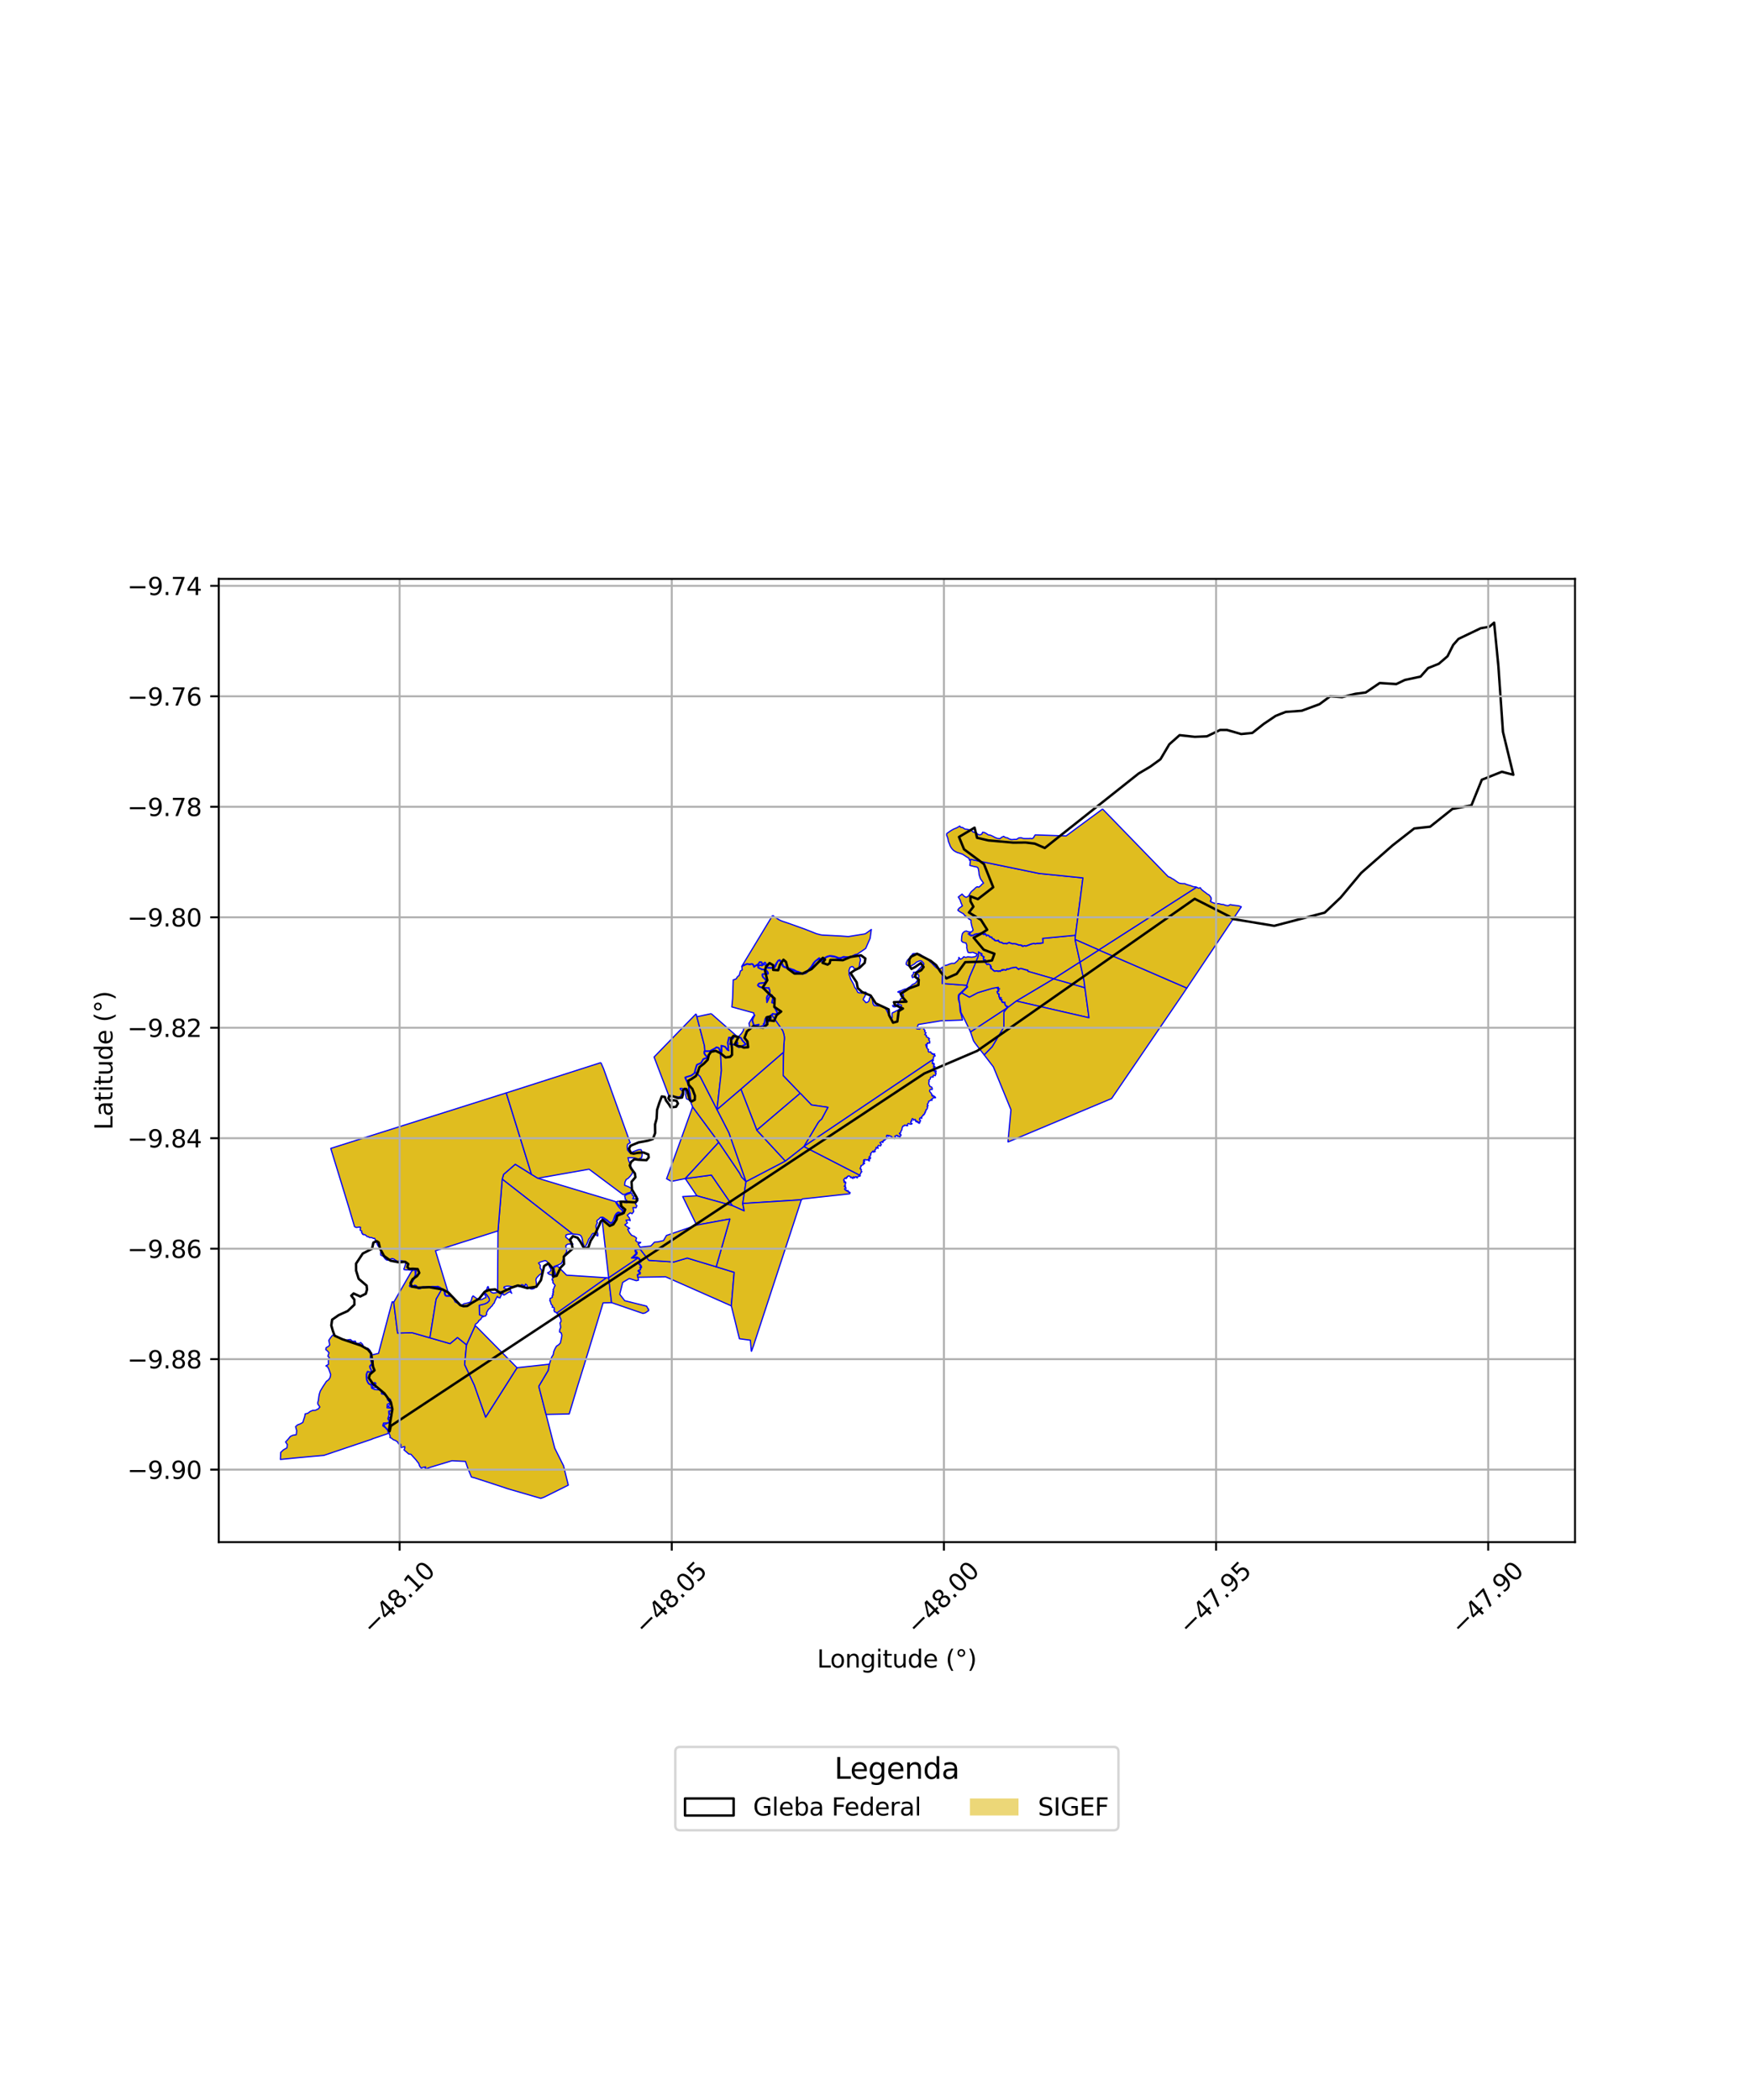 <?xml version="1.0" encoding="utf-8" standalone="no"?>
<!DOCTYPE svg PUBLIC "-//W3C//DTD SVG 1.1//EN"
  "http://www.w3.org/Graphics/SVG/1.1/DTD/svg11.dtd">
<svg xmlns:xlink="http://www.w3.org/1999/xlink" width="720pt" height="864pt" viewBox="0 0 720 864" xmlns="http://www.w3.org/2000/svg" version="1.1">
 <defs>
  <style type="text/css">*{stroke-linejoin: round; stroke-linecap: butt}</style>
 </defs>
 <g id="figure_1">
  <g id="patch_1">
   <path d="M 0 864 
L 720 864 
L 720 0 
L 0 0 
z
" style="fill: #ffffff"/>
  </g>
  <g id="axes_1">
   <g id="patch_2">
    <path d="M 90 634.474 
L 648 634.474 
L 648 238.166 
L 90 238.166 
z
" style="fill: #ffffff"/>
   </g>
   <g id="PatchCollection_1">
    <path d="M 286.38 417.124 
L 286.706 418.319 
L 289.833 430.23 
L 289.986 432.333 
L 289.798 432.368 
L 289.703 432.597 
L 289.645 433.299 
L 290.011 433.986 
L 290.862 434.901 
L 290.679 435.184 
L 290.603 435.168 
L 289.291 435.651 
L 288.779 436.525 
L 288.378 437.215 
L 287.967 437.434 
L 286.735 437.958 
L 286.594 438.15 
L 286.211 439.329 
L 285.891 440.479 
L 285.673 441.458 
L 285.029 441.937 
L 284.331 442.435 
L 282.662 442.931 
L 281.941 443.184 
L 281.802 443.292 
L 281.974 443.75 
L 282.461 444.783 
L 282.813 445.484 
L 283.131 446.493 
L 283.35 447.138 
L 283.323 447.933 
L 283.798 450.107 
L 283.925 451.626 
L 284.079 452.473 
L 284.043 452.515 
L 283.18 452.411 
L 282.468 452.088 
L 282.406 451.969 
L 282.228 451.204 
L 282.054 450.454 
L 282.167 449.912 
L 282.046 449.219 
L 281.954 448.536 
L 281.437 448.133 
L 280.689 447.801 
L 280.155 447.746 
L 279.805 447.864 
L 279.856 448.122 
L 280.468 448.617 
L 280.749 448.992 
L 280.689 449.662 
L 280.233 450.575 
L 279.859 451.24 
L 279.01 451.329 
L 278.447 451.169 
L 277.812 451.2 
L 277.073 451.035 
L 276.485 450.96 
L 275.915 450.876 
L 275.18 450.825 
L 269.107 434.887 
L 280.391 423.262 
L 286.38 417.124 
" clip-path="url(#p1f6df0b486)" style="fill: #e0bd1f; stroke: #0000ff; stroke-width: 0.5"/>
    <path d="M 284.959 455.389 
L 295.721 469.982 
L 281.944 484.896 
L 276.258 486.055 
L 274.246 484.981 
L 279.193 471.46 
L 284.959 455.389 
" clip-path="url(#p1f6df0b486)" style="fill: #e0bd1f; stroke: #0000ff; stroke-width: 0.5"/>
    <path d="M 292.689 483.446 
L 301.358 496.047 
L 286.699 491.978 
L 281.944 484.896 
L 292.689 483.446 
" clip-path="url(#p1f6df0b486)" style="fill: #e0bd1f; stroke: #0000ff; stroke-width: 0.5"/>
    <path d="M 295.721 469.982 
L 304.246 482.579 
L 305.154 484.31 
L 306.944 486.125 
L 305.584 495.14 
L 306.187 498.195 
L 301.358 496.047 
L 292.689 483.446 
L 281.944 484.896 
L 295.721 469.982 
" clip-path="url(#p1f6df0b486)" style="fill: #e0bd1f; stroke: #0000ff; stroke-width: 0.5"/>
    <path d="M 286.084 441.09 
L 288.065 442.903 
L 294.997 456.482 
L 299.922 466.065 
L 306.944 486.125 
L 305.154 484.31 
L 304.246 482.579 
L 295.721 469.982 
L 284.959 455.389 
L 283.953 452.876 
L 284.12 452.711 
L 284.275 452.525 
L 284.107 451.602 
L 283.98 450.08 
L 283.507 447.916 
L 283.535 447.11 
L 283.305 446.435 
L 282.983 445.414 
L 282.625 444.702 
L 282.143 443.677 
L 282.022 443.355 
L 282.029 443.349 
L 282.718 443.106 
L 284.412 442.604 
L 285.137 442.086 
L 285.837 441.566 
L 286.084 441.09 
" clip-path="url(#p1f6df0b486)" style="fill: #e0bd1f; stroke: #0000ff; stroke-width: 0.5"/>
    <path d="M 294.809 430.996 
L 295.647 431.252 
L 295.671 431.328 
L 296.065 432.179 
L 296.213 432.584 
L 296.162 432.738 
L 296.181 433.151 
L 296.464 433.613 
L 296.809 440.41 
L 294.997 456.482 
L 288.065 442.903 
L 286.084 441.09 
L 286.088 440.529 
L 286.406 439.388 
L 286.778 438.245 
L 286.865 438.125 
L 288.054 437.62 
L 288.524 437.37 
L 288.955 436.628 
L 289.429 435.818 
L 290.619 435.381 
L 290.774 435.413 
L 291.12 434.878 
L 290.178 433.865 
L 289.853 433.255 
L 289.903 432.646 
L 289.943 432.55 
L 289.995 432.54 
L 290.274 432.566 
L 291.78 432.58 
L 292.147 432.511 
L 294.1 431.5 
L 294.799 431.001 
L 294.809 430.996 
" clip-path="url(#p1f6df0b486)" style="fill: #e0bd1f; stroke: #0000ff; stroke-width: 0.5"/>
    <path d="M 292.618 417.052 
L 303.46 426.593 
L 303.764 426.802 
L 304.707 427.031 
L 305.469 428.273 
L 306.692 429.555 
L 306.674 429.657 
L 305.838 429.987 
L 305.319 430.368 
L 304.258 430.741 
L 303.93 430.767 
L 303.513 430.264 
L 303.439 429.698 
L 303.52 429.267 
L 303.494 428.97 
L 303.195 428.522 
L 302.76 429.059 
L 302.431 429.503 
L 302.156 429.73 
L 300.438 429.53 
L 300.427 429.488 
L 300.694 428.631 
L 300.979 428.004 
L 301.943 426.929 
L 299.829 426.771 
L 299.333 428.96 
L 299.547 430.935 
L 299.451 431.607 
L 299.568 431.934 
L 299.316 431.828 
L 298.374 430.576 
L 297.383 430.273 
L 296.7 430.123 
L 296.713 432.045 
L 296.711 432.796 
L 296.502 433.147 
L 296.385 433.141 
L 296.367 432.767 
L 296.429 432.581 
L 296.253 432.1 
L 295.861 431.254 
L 295.81 431.087 
L 294.792 430.777 
L 294.695 430.824 
L 293.994 431.324 
L 292.08 432.315 
L 291.763 432.374 
L 290.284 432.361 
L 289.986 432.333 
L 289.833 430.23 
L 286.706 418.319 
L 292.618 417.052 
" clip-path="url(#p1f6df0b486)" style="fill: #e0bd1f; stroke: #0000ff; stroke-width: 0.5"/>
    <path d="M 312.581 395.916 
L 313.247 395.967 
L 313.619 396.993 
L 313.46 397.171 
L 312.797 396.939 
L 312.504 397.123 
L 311.769 397.179 
L 311.784 397.662 
L 311.888 398.166 
L 312.627 398.546 
L 313.186 398.779 
L 313.461 398.972 
L 314.277 398.951 
L 314.968 399.07 
L 315.464 399.583 
L 315.821 400.114 
L 315.896 400.517 
L 315.837 400.589 
L 315.582 400.518 
L 314.77 400.639 
L 314.2 400.645 
L 313.667 400.723 
L 313.517 401.141 
L 313.836 402.073 
L 314.283 402.484 
L 315.048 403.339 
L 314.837 404.06 
L 314.407 404.307 
L 313.248 404.377 
L 312.269 404.524 
L 311.891 404.968 
L 311.677 405.401 
L 312.184 405.917 
L 312.775 406.189 
L 313.542 406.427 
L 314.223 406.52 
L 314.93 406.501 
L 315.464 406.565 
L 316.248 406.561 
L 316.273 406.8 
L 316.548 407.288 
L 316.599 407.695 
L 316.598 408.479 
L 316.371 408.993 
L 315.784 409.511 
L 315.563 409.849 
L 315.341 410.574 
L 315.427 411.167 
L 315.521 412.496 
L 316.094 411.394 
L 316.327 410.758 
L 316.584 410.246 
L 317.333 409.412 
L 317.576 409.562 
L 317.815 410.321 
L 317.861 410.906 
L 317.512 412.561 
L 318.691 412.815 
L 318.63 413.746 
L 318.415 414.422 
L 318.876 414.994 
L 319.362 415.983 
L 319.628 416.411 
L 319.773 416.798 
L 319.89 416.802 
L 319.168 417.157 
L 318.426 417.142 
L 317.941 416.972 
L 316.992 417.782 
L 316.946 418.99 
L 317.012 418.99 
L 316.893 419.164 
L 316.196 420.075 
L 316.02 418.949 
L 315.681 418.182 
L 314.751 419.174 
L 314.505 420.511 
L 314.465 421.082 
L 314.064 421.15 
L 314.205 421.84 
L 311.747 422.657 
L 312.279 421.449 
L 310.754 421.763 
L 310.13 421.781 
L 310.059 421.698 
L 310.165 421.532 
L 309.773 420.361 
L 309.653 419.767 
L 309.815 419.153 
L 310.542 417.66 
L 310.203 417.552 
L 310.099 416.739 
L 301.089 414.276 
L 301.408 410.886 
L 301.675 403.121 
L 301.945 403.08 
L 302.852 402.751 
L 303.46 401.812 
L 304.113 401.304 
L 304.446 400.171 
L 304.629 399.482 
L 305.386 399.047 
L 305.254 398.069 
L 305.325 397.708 
L 305.693 397.401 
L 306.648 396.984 
L 307.368 396.669 
L 308.489 396.871 
L 309.307 396.664 
L 309.803 396.944 
L 310.196 397.922 
L 311.196 397.234 
L 312.041 396.739 
L 312.581 395.916 
" clip-path="url(#p1f6df0b486)" style="fill: #e0bd1f; stroke: #0000ff; stroke-width: 0.5"/>
    <path d="M 322.398 432.868 
L 322.223 442.478 
L 329.242 449.796 
L 311.38 464.987 
L 304.814 448.09 
L 322.398 432.868 
" clip-path="url(#p1f6df0b486)" style="fill: #e0bd1f; stroke: #0000ff; stroke-width: 0.5"/>
    <path d="M 317.856 376.644 
L 318.813 377.279 
L 320.412 378.362 
L 321.41 378.836 
L 322.157 379.113 
L 324.368 379.849 
L 329.064 381.534 
L 330.969 382.203 
L 335.892 384.147 
L 337.341 384.524 
L 337.501 384.572 
L 338.271 384.705 
L 345.74 385.088 
L 349.05 385.33 
L 355.737 384.252 
L 356.27 384.026 
L 358.497 382.409 
L 357.985 386.044 
L 356.165 390.225 
L 352.655 392.595 
L 351.961 392.686 
L 351.053 393.1 
L 350.143 393.509 
L 348.987 393.675 
L 348.054 393.679 
L 347.033 393.563 
L 346.055 393.985 
L 345.113 394.062 
L 344.238 393.728 
L 343.152 393.378 
L 342.084 393.22 
L 341.362 393.171 
L 340.319 393.464 
L 339.491 393.899 
L 337.956 395.199 
L 337.797 394.689 
L 337.034 394.081 
L 336.19 394.758 
L 335.418 395.338 
L 334.686 396.129 
L 334.178 396.98 
L 333.713 397.719 
L 332.955 398.509 
L 332.324 399.341 
L 331.476 400.123 
L 330.372 400.45 
L 329.453 400.13 
L 328.497 399.742 
L 327.721 399.553 
L 326.638 398.958 
L 325.785 398.723 
L 324.826 398.343 
L 323.925 398.143 
L 323.114 397.85 
L 322.386 397.493 
L 321.986 396.6 
L 321.483 395.637 
L 320.842 394.87 
L 320.171 395.109 
L 319.587 395.93 
L 319.039 396.826 
L 318.66 397.712 
L 317.771 398.058 
L 316.789 398.077 
L 315.769 397.911 
L 315.372 397.594 
L 315.281 396.613 
L 314.745 395.882 
L 313.792 396.694 
L 313.367 395.791 
L 312.487 395.723 
L 311.912 396.601 
L 311.098 397.078 
L 310.281 397.641 
L 309.949 396.815 
L 309.333 396.467 
L 308.482 396.682 
L 307.345 396.478 
L 306.575 396.815 
L 305.593 397.243 
L 305.151 397.64 
L 317.856 376.644 
" clip-path="url(#p1f6df0b486)" style="fill: #e0bd1f; stroke: #0000ff; stroke-width: 0.5"/>
    <path d="M 330.747 471.695 
L 353.695 483.492 
L 353.954 483.762 
L 353.508 484.004 
L 353.154 483.89 
L 352.771 484.308 
L 352.748 484.641 
L 352.482 484.543 
L 352.257 484.12 
L 352.071 484.125 
L 351.758 484.361 
L 351.722 484.599 
L 351.604 484.607 
L 351.296 484.193 
L 351.092 484.21 
L 350.847 484.595 
L 351.024 484.78 
L 350.987 484.878 
L 350.513 484.649 
L 350.373 484.303 
L 350.025 484.301 
L 349.928 484.519 
L 349.816 484.049 
L 349.207 483.734 
L 349.021 483.995 
L 348.756 483.936 
L 348.531 484.187 
L 348.593 484.419 
L 348.307 484.361 
L 348.261 484.576 
L 348.319 484.677 
L 348.064 484.933 
L 347.789 484.583 
L 347.384 485.029 
L 347.388 485.132 
L 347.207 485.179 
L 347.099 485.684 
L 347.242 485.864 
L 347.438 485.833 
L 347.292 486.185 
L 347.268 486.431 
L 347.434 486.484 
L 347.83 486.238 
L 347.863 486.412 
L 347.999 486.539 
L 347.931 486.923 
L 347.783 487.034 
L 347.703 487.541 
L 347.821 487.668 
L 347.343 488.015 
L 347.435 488.236 
L 347.836 488.096 
L 347.869 488.657 
L 348.154 488.885 
L 347.854 488.831 
L 347.467 489.138 
L 347.781 489.646 
L 348.057 489.522 
L 348.238 489.696 
L 348.266 490.018 
L 348.857 489.846 
L 348.983 489.93 
L 348.832 490.185 
L 349.023 490.471 
L 349.162 490.478 
L 349.181 490.396 
L 349.516 490.476 
L 349.536 490.583 
L 349.771 490.663 
L 349.59 491.155 
L 330.164 493.281 
L 329.69 493.635 
L 305.584 495.14 
L 306.944 486.125 
L 323.118 477.67 
L 330.747 471.695 
" clip-path="url(#p1f6df0b486)" style="fill: #e0bd1f; stroke: #0000ff; stroke-width: 0.5"/>
    <path d="M 375.741 392.329 
L 376.991 392.35 
L 377.545 392.419 
L 378.114 392.491 
L 378.583 392.677 
L 379.109 393.042 
L 379.504 393.321 
L 380.09 393.717 
L 380.764 394.127 
L 381.263 394.45 
L 381.931 394.81 
L 382.432 395.526 
L 383.412 396.282 
L 383.81 396.759 
L 384.331 397.302 
L 384.935 397.885 
L 385.524 398.402 
L 386.184 398.656 
L 386.947 398.534 
L 387.259 398.264 
L 387.923 397.887 
L 387.695 404.629 
L 397.187 405.352 
L 397.786 405.392 
L 397.653 406.179 
L 394.48 409.186 
L 394.359 409.445 
L 394.319 409.68 
L 394.296 410.04 
L 394.278 410.694 
L 394.334 411.221 
L 394.444 411.69 
L 394.669 412.422 
L 394.767 412.804 
L 394.802 412.951 
L 394.842 413.229 
L 394.976 415.278 
L 395.015 415.826 
L 395.089 416.312 
L 395.182 416.633 
L 395.397 417.115 
L 396.008 419.684 
L 387.06 419.995 
L 377.842 421.504 
L 377.385 422.517 
L 377.294 422.702 
L 377.392 422.82 
L 377.166 422.933 
L 377.089 423.246 
L 377.526 423.387 
L 377.85 423.356 
L 378.029 423.224 
L 378.209 423.463 
L 378.76 423.128 
L 379.139 422.693 
L 379.718 422.917 
L 380.093 422.894 
L 380.192 423.056 
L 380.002 423.395 
L 380.613 423.996 
L 380.391 424.435 
L 381.006 424.963 
L 380.752 425.212 
L 380.492 425.653 
L 381.176 425.937 
L 381.09 426.524 
L 381.783 426.886 
L 382.028 426.974 
L 381.999 427.256 
L 382.307 427.246 
L 382.427 427.376 
L 382.076 427.814 
L 382.456 428.273 
L 382.541 428.603 
L 382.502 429.163 
L 381.898 429.052 
L 381.552 429.12 
L 381.462 429.29 
L 381.682 429.454 
L 380.909 429.768 
L 380.872 430.011 
L 381.42 430.117 
L 381.033 430.588 
L 381.181 430.72 
L 381.464 430.665 
L 381.33 431.064 
L 381.45 431.355 
L 381.887 431.773 
L 382.03 431.761 
L 381.855 432.389 
L 382.175 432.893 
L 382.676 432.735 
L 382.905 432.774 
L 383.032 433.004 
L 383.155 433.373 
L 383.613 433.374 
L 383.637 433.715 
L 384.013 433.831 
L 384.184 433.581 
L 384.59 433.651 
L 384.343 434.083 
L 384.663 434.243 
L 384.771 434.438 
L 384.456 434.548 
L 384.046 434.776 
L 384.107 435.216 
L 383.913 435.883 
L 330.747 471.695 
L 336.566 461.917 
L 337.214 461.113 
L 338.023 460.455 
L 340.616 455.584 
L 333.848 454.6 
L 329.242 449.796 
L 322.223 442.478 
L 322.398 432.868 
L 322.494 429.816 
L 322.726 427.427 
L 322.704 426.594 
L 322.47 425.391 
L 322.083 424.242 
L 321.937 423.925 
L 317.559 417.64 
L 317.992 417.185 
L 318.393 417.326 
L 319.209 417.343 
L 320.629 416.644 
L 319.901 416.618 
L 319.794 416.329 
L 319.523 415.892 
L 319.031 414.893 
L 318.62 414.383 
L 318.812 413.781 
L 318.885 412.663 
L 318.411 412.577 
L 317.729 412.422 
L 318.046 410.918 
L 317.997 410.285 
L 317.73 409.441 
L 317.299 409.174 
L 316.431 410.141 
L 316.159 410.684 
L 315.926 411.319 
L 315.658 411.833 
L 315.61 411.147 
L 315.528 410.589 
L 315.731 409.929 
L 315.923 409.633 
L 316.522 409.105 
L 316.782 408.518 
L 316.782 407.684 
L 316.725 407.229 
L 316.452 406.742 
L 316.414 406.376 
L 315.474 406.38 
L 314.939 406.316 
L 314.233 406.335 
L 313.581 406.246 
L 312.841 406.017 
L 312.291 405.763 
L 311.9 405.365 
L 312.045 405.071 
L 312.364 404.696 
L 313.267 404.561 
L 314.46 404.489 
L 314.992 404.184 
L 315.254 403.292 
L 314.413 402.354 
L 313.994 401.969 
L 313.711 401.143 
L 313.802 400.89 
L 314.215 400.83 
L 314.784 400.824 
L 315.57 400.706 
L 315.902 400.798 
L 316.093 400.568 
L 315.995 400.043 
L 315.607 399.466 
L 315.058 398.898 
L 314.29 398.766 
L 313.516 398.786 
L 313.274 398.616 
L 312.704 398.378 
L 312.05 398.042 
L 311.967 397.64 
L 311.958 397.35 
L 312.563 397.303 
L 312.819 397.142 
L 313.488 397.376 
L 314.589 396.607 
L 314.985 397.369 
L 315.102 398.001 
L 315.762 398.241 
L 316.633 398.362 
L 317.387 398.347 
L 317.92 398.296 
L 318.585 398.134 
L 318.885 398.038 
L 319.145 397.45 
L 319.472 396.787 
L 319.719 396.187 
L 320.159 395.41 
L 320.679 395.127 
L 320.951 395.451 
L 321.215 395.923 
L 321.57 396.606 
L 321.828 397.258 
L 322.14 397.658 
L 322.611 397.968 
L 323.43 398.258 
L 324.143 398.581 
L 324.705 398.701 
L 325.184 398.717 
L 325.837 399.074 
L 326.394 399.345 
L 327.209 399.701 
L 327.747 399.901 
L 328.313 400.056 
L 329.019 400.335 
L 329.626 400.575 
L 330.211 400.812 
L 330.935 400.609 
L 331.522 400.47 
L 332.07 400.076 
L 332.478 399.599 
L 333.039 398.889 
L 333.494 398.341 
L 333.983 397.79 
L 334.493 397.138 
L 334.928 396.285 
L 335.642 395.421 
L 336.127 395.088 
L 336.553 394.855 
L 337.152 394.444 
L 337.316 394.403 
L 337.241 395.173 
L 337.409 395.711 
L 337.69 395.66 
L 338.315 395.329 
L 338.808 394.855 
L 339.325 394.43 
L 339.987 393.887 
L 340.533 393.653 
L 341.471 393.416 
L 342.271 393.61 
L 343.721 393.776 
L 344.399 394.189 
L 345.026 394.347 
L 345.738 394.384 
L 346.563 394.018 
L 347.284 393.9 
L 348.324 393.997 
L 348.918 393.926 
L 349.563 393.887 
L 350.349 393.807 
L 350.993 393.424 
L 351.438 393.264 
L 352.021 392.953 
L 352.271 392.852 
L 353.092 393.163 
L 353.479 393.42 
L 353.706 393.882 
L 353.972 394.626 
L 353.987 395.288 
L 353.761 395.99 
L 353.711 396.656 
L 353.507 397.573 
L 353.275 398.146 
L 353.033 398.615 
L 352.54 398.551 
L 351.699 398.5 
L 351.226 398.293 
L 350.951 397.757 
L 350.563 397.637 
L 349.907 397.902 
L 349.65 398.182 
L 349.545 398.57 
L 349.265 399.329 
L 349.312 399.95 
L 349.32 401.031 
L 349.659 401.581 
L 349.81 402.354 
L 350.147 403.089 
L 350.981 404.577 
L 351.37 405.386 
L 351.672 406.268 
L 352.106 406.755 
L 352.524 407.431 
L 352.92 408.275 
L 353.681 408.531 
L 354.429 408.36 
L 354.441 408.641 
L 356.101 408.176 
L 356.284 408.235 
L 356.352 408.922 
L 356.002 409.487 
L 355.67 410.209 
L 355.295 410.771 
L 355.142 411.316 
L 355.742 411.859 
L 356.264 412.54 
L 356.98 412.318 
L 357.519 411.797 
L 357.713 410.948 
L 357.97 410.175 
L 358.266 410.054 
L 358.521 410.15 
L 358.841 410.461 
L 358.936 411.19 
L 359.018 411.843 
L 359.137 412.485 
L 359.104 412.714 
L 359.517 413.555 
L 359.865 413.759 
L 360.616 413.74 
L 361.239 413.862 
L 361.862 413.913 
L 362.57 413.769 
L 363.306 414.047 
L 363.824 414.386 
L 364.274 414.915 
L 364.616 415.449 
L 365.117 416.384 
L 365.359 417.017 
L 365.648 417.366 
L 365.995 418.074 
L 366.284 418.775 
L 366.463 419.166 
L 366.953 419.03 
L 367.091 418.409 
L 367.022 417.726 
L 367.02 417.019 
L 367.143 416.714 
L 367.898 416.383 
L 368.906 415.843 
L 369.712 415.492 
L 369.927 415.175 
L 370.401 414.661 
L 370.844 413.954 
L 370.923 413.591 
L 370.11 413.254 
L 369.521 413.575 
L 368.636 413.957 
L 368.437 414.247 
L 367.857 414.264 
L 367.42 414.141 
L 367.231 413.665 
L 368.114 413.63 
L 368.81 413.508 
L 369.168 413.338 
L 369.374 413.089 
L 369.667 412.594 
L 369.917 412.039 
L 370.216 411.651 
L 370.542 410.966 
L 370.936 410.752 
L 371.619 410.244 
L 371.708 409.632 
L 371.592 409.084 
L 370.655 408.157 
L 370.22 408.443 
L 369.688 408.258 
L 369.425 408.191 
L 369.436 408.061 
L 369.934 407.84 
L 370.88 407.565 
L 371.721 407.14 
L 372.381 406.926 
L 372.987 406.825 
L 373.674 406.367 
L 374.466 405.895 
L 374.961 405.546 
L 375.277 405.136 
L 376.084 404.76 
L 376.75 404.398 
L 377.391 403.421 
L 377.734 402.696 
L 378.005 401.935 
L 378.024 401.348 
L 377.702 400.946 
L 377.26 400.628 
L 376.956 400.978 
L 376.452 401.436 
L 375.973 401.957 
L 375.476 402.281 
L 375.215 401.785 
L 375.166 401.347 
L 375.548 401.032 
L 375.813 400.714 
L 375.856 399.997 
L 376.694 400.008 
L 377.442 399.466 
L 378.027 398.82 
L 378.804 397.949 
L 379.26 397.413 
L 380.083 396.768 
L 379.978 396.263 
L 379.065 395.348 
L 378.439 395.283 
L 377.173 395.784 
L 376.238 396.629 
L 375.566 396.998 
L 374.93 397.348 
L 374.609 397.58 
L 373.413 397.204 
L 372.825 396.782 
L 372.843 396.184 
L 373.076 395.614 
L 373.383 394.981 
L 373.809 394.604 
L 374.348 394.055 
L 374.784 393.515 
L 375.141 392.966 
L 375.391 392.617 
L 375.586 392.371 
L 375.741 392.329 
" clip-path="url(#p1f6df0b486)" style="fill: #e0bd1f; stroke: #0000ff; stroke-width: 0.5"/>
    <path d="M 383.913 435.883 
L 384.014 436.368 
L 383.558 436.646 
L 383.677 437.082 
L 383.526 437.457 
L 383.677 437.63 
L 384.225 437.431 
L 383.975 437.793 
L 384.441 437.863 
L 384.027 438.641 
L 384.652 438.772 
L 384.675 439.089 
L 384.133 439.021 
L 384.085 440.08 
L 384.186 440.578 
L 384.481 440.741 
L 384.588 440.476 
L 384.736 440.891 
L 385.091 440.58 
L 385.147 440.928 
L 384.822 441.21 
L 384.758 441.432 
L 385.173 441.6 
L 385.016 441.892 
L 384.816 442.569 
L 384.535 442.441 
L 384.025 442.398 
L 383.978 442.605 
L 383.959 443.155 
L 383.684 442.939 
L 383.521 443.16 
L 383.131 443.109 
L 382.831 443.282 
L 382.793 443.813 
L 382.629 444.062 
L 382.139 444.425 
L 382.343 444.971 
L 382.121 445.24 
L 382.124 446 
L 382.52 446.727 
L 382.596 447.043 
L 383.23 447.183 
L 383.53 447.645 
L 383.529 448.266 
L 382.927 448.177 
L 382.689 448.278 
L 382.458 448.815 
L 382.549 449.117 
L 383.054 449.712 
L 383.454 450.344 
L 383.313 450.407 
L 383.498 450.93 
L 383.707 451.004 
L 383.929 450.686 
L 384.023 450.993 
L 384.527 451.093 
L 384.938 451.599 
L 384.671 451.711 
L 384.089 451.554 
L 383.73 452.01 
L 383.406 452.065 
L 383.44 452.724 
L 382.936 452.521 
L 382.827 452.758 
L 382.048 453.115 
L 382.036 453.623 
L 381.637 454.121 
L 381.507 454.548 
L 381.831 454.798 
L 381.801 455.003 
L 381.409 455.282 
L 381.626 455.669 
L 381.305 456.46 
L 380.903 456.63 
L 380.942 457.168 
L 380.486 457.631 
L 380.683 457.785 
L 380.299 458.249 
L 380.322 458.52 
L 379.843 458.59 
L 379.834 458.958 
L 379.323 459.33 
L 379.143 459.543 
L 379.269 459.918 
L 379.17 460.169 
L 378.928 459.899 
L 378.459 460.007 
L 378.288 460.567 
L 378.683 460.907 
L 378.642 461.382 
L 378.309 461.44 
L 378.438 461.828 
L 378.262 462.161 
L 377.832 462.017 
L 377.831 461.685 
L 377.45 461.71 
L 377.604 461.47 
L 377.412 461.313 
L 376.916 461.554 
L 376.804 461.453 
L 376.979 461.225 
L 376.656 461.107 
L 376.743 460.854 
L 376.5 460.549 
L 375.937 460.874 
L 375.731 460.403 
L 375.363 460.232 
L 375.032 460.825 
L 375.201 461.029 
L 375.187 461.252 
L 374.882 461.262 
L 374.65 461.72 
L 375.041 462.256 
L 375.277 462.296 
L 375.008 462.52 
L 374.711 462.523 
L 374.063 462.4 
L 373.766 462.243 
L 373.412 462.43 
L 373.299 462.804 
L 373.446 463.152 
L 373.024 463.108 
L 372.749 463.08 
L 372.341 462.879 
L 372.019 463.006 
L 371.988 463.249 
L 371.509 463.287 
L 371.156 464.02 
L 371.084 464.546 
L 371.041 464.927 
L 370.722 465.242 
L 370.636 465.783 
L 370.41 466.163 
L 370.098 466.153 
L 370 466.36 
L 370.269 466.67 
L 370.498 466.641 
L 370.762 467.047 
L 370.582 467.029 
L 370.457 467.436 
L 370.251 467.924 
L 370.034 467.877 
L 369.801 467.393 
L 369.343 467.594 
L 369.173 467.086 
L 368.729 467.118 
L 368.552 467.363 
L 368.131 467.474 
L 368.472 468.017 
L 368.269 468 
L 367.999 468.456 
L 367.893 468.254 
L 367.341 468.308 
L 367.206 468.004 
L 366.822 468.209 
L 366.677 468.116 
L 366.869 467.643 
L 365.898 467.218 
L 365.598 467.49 
L 365.399 467.346 
L 365.43 467.139 
L 364.866 467.071 
L 364.692 467.577 
L 365.072 468.049 
L 364.776 468.31 
L 364.775 468.498 
L 364.443 468.46 
L 364.163 468.719 
L 364.216 468.934 
L 363.839 469.25 
L 363.548 469.033 
L 363.35 469.79 
L 363.179 470.072 
L 363.002 469.585 
L 362.641 469.877 
L 362.063 470.072 
L 362.239 470.453 
L 362.593 470.73 
L 362.385 471.365 
L 362.086 471.446 
L 361.408 471.225 
L 361.21 471.537 
L 361.037 472.125 
L 361.308 472.263 
L 361.293 472.463 
L 360.493 472.039 
L 360.379 472.176 
L 360.491 472.582 
L 360.277 472.893 
L 359.892 473.068 
L 360.096 473.806 
L 359.708 473.647 
L 359.452 474.077 
L 359.191 473.531 
L 358.141 474.703 
L 358.327 475 
L 357.89 475.842 
L 357.501 476.006 
L 358.179 476.293 
L 358.047 476.782 
L 357.489 476.596 
L 357.339 476.871 
L 357.689 477.274 
L 357.651 477.696 
L 357.035 477.171 
L 356.47 477.241 
L 356.073 477.054 
L 355.432 477.172 
L 355.252 477.688 
L 355.816 477.671 
L 355.133 478.443 
L 355.749 478.604 
L 355.5 478.856 
L 355.172 478.847 
L 355.085 479.217 
L 354.182 479.628 
L 354.268 479.932 
L 353.936 480.549 
L 353.845 480.87 
L 354.362 481.057 
L 354.335 481.851 
L 354.607 482.061 
L 354.302 482.239 
L 354.071 482.85 
L 353.695 483.492 
L 330.747 471.695 
L 383.913 435.883 
" clip-path="url(#p1f6df0b486)" style="fill: #e0bd1f; stroke: #0000ff; stroke-width: 0.5"/>
    <path d="M 397.385 383.01 
L 398.561 383.407 
L 399.298 383.443 
L 398.986 383.916 
L 398.327 384.242 
L 398.702 384.278 
L 398.852 384.726 
L 399.079 384.59 
L 399.394 384.876 
L 399.566 385.103 
L 399.74 384.838 
L 400.291 384.961 
L 400.657 384.728 
L 400.959 384.493 
L 401.341 384.435 
L 401.599 384.306 
L 402.374 384.387 
L 402.717 384.284 
L 403.284 384.091 
L 403.497 383.904 
L 404.804 384.539 
L 404.958 384.344 
L 405.234 384.176 
L 405.463 384.318 
L 405.377 384.529 
L 405.648 384.667 
L 405.915 385.105 
L 406.024 384.788 
L 406.565 384.852 
L 406.955 385.228 
L 407.053 385.193 
L 407.233 385.566 
L 407.988 385.621 
L 408.291 386.289 
L 408.914 386.415 
L 409.004 386.684 
L 409.18 386.755 
L 409.12 386.888 
L 409.674 387.075 
L 409.98 387.035 
L 410.641 387.159 
L 410.708 386.991 
L 411.14 387.601 
L 411.995 387.855 
L 412.066 387.784 
L 412.56 388.073 
L 412.738 388.216 
L 413.166 388.244 
L 413.884 388.208 
L 414.162 388.386 
L 414.271 388.251 
L 415.211 387.822 
L 415.438 387.972 
L 416.76 388.404 
L 416.945 388.268 
L 418.024 388.418 
L 419.266 388.901 
L 419.815 388.842 
L 420.321 389.155 
L 420.42 389.031 
L 420.725 389.407 
L 421.524 389.136 
L 422.08 389.286 
L 424.372 388.431 
L 425.426 388.203 
L 425.897 388.394 
L 426.591 388.2 
L 428.078 388.162 
L 429.153 387.95 
L 429.135 387.835 
L 428.966 386.082 
L 442.485 384.793 
L 442.308 386.535 
L 444.35 395.819 
L 433.558 402.709 
L 423.329 399.768 
L 422.98 399.586 
L 422.879 399.141 
L 422.479 399.071 
L 422.063 399.002 
L 420.14 398.437 
L 419.751 398.478 
L 419.14 398.563 
L 419.104 398.782 
L 419.051 398.741 
L 418.725 398.545 
L 418.057 397.918 
L 416.17 398.196 
L 414.781 398.74 
L 414.28 398.616 
L 413.869 399.102 
L 412.89 398.916 
L 412.519 399.165 
L 412.368 398.903 
L 411.463 399.604 
L 411.12 399.415 
L 410.636 399.621 
L 410.312 399.399 
L 409.176 399.534 
L 408.821 399.287 
L 407.945 398.471 
L 407.705 398.463 
L 407.853 397.699 
L 407.543 397.783 
L 407.604 397.15 
L 406.616 396.543 
L 406.132 396.792 
L 405.376 395.898 
L 405.446 394.884 
L 404.688 394.796 
L 404.625 393.933 
L 404.952 393.775 
L 404.521 393.457 
L 403.667 392.915 
L 404.031 392.496 
L 402.545 391.629 
L 402.576 391.76 
L 402.513 393.406 
L 400.795 397.619 
L 398.976 401.809 
L 397.786 405.392 
L 397.187 405.352 
L 387.695 404.629 
L 387.923 397.887 
L 388.544 397.272 
L 389.566 397.087 
L 390.759 396.602 
L 391.55 396.369 
L 392.69 396.363 
L 393.536 395.665 
L 393.959 395.291 
L 394.445 394.608 
L 394.477 393.889 
L 395.155 394.679 
L 395.944 394.27 
L 396.485 393.649 
L 397.353 393.907 
L 398.215 393.661 
L 399.808 393.823 
L 400.92 393.647 
L 401.737 393.291 
L 401.989 392.544 
L 400.273 391.823 
L 398.998 391.988 
L 398.299 391.863 
L 397.934 390.797 
L 397.74 389.856 
L 397.801 389.074 
L 397.456 388.008 
L 396.087 387.64 
L 395.564 387.084 
L 395.684 385.3 
L 395.946 384.144 
L 396.457 383.501 
L 397.385 383.01 
" clip-path="url(#p1f6df0b486)" style="fill: #e0bd1f; stroke: #0000ff; stroke-width: 0.5"/>
    <path d="M 399.323 353.557 
L 427.511 359.369 
L 445.556 361.187 
L 444.345 370.643 
L 442.485 384.793 
L 428.966 386.082 
L 429.135 387.835 
L 428.067 388.059 
L 426.603 388.097 
L 425.903 388.285 
L 425.435 388.096 
L 424.343 388.333 
L 422.102 389.179 
L 421.521 389.029 
L 420.76 389.287 
L 420.419 388.868 
L 420.297 389.02 
L 419.839 388.736 
L 419.28 388.797 
L 418.05 388.318 
L 416.919 388.161 
L 416.742 388.291 
L 415.482 387.879 
L 415.22 387.704 
L 414.209 388.18 
L 414.144 388.253 
L 413.911 388.104 
L 413.167 388.141 
L 412.776 388.115 
L 412.617 387.988 
L 412.049 387.656 
L 411.966 387.74 
L 411.202 387.512 
L 410.682 386.779 
L 410.577 387.042 
L 409.983 386.932 
L 409.685 386.97 
L 409.26 386.826 
L 409.317 386.699 
L 409.086 386.606 
L 408.992 386.327 
L 408.362 386.198 
L 408.055 385.523 
L 407.299 385.468 
L 407.105 385.067 
L 406.98 385.11 
L 406.61 384.754 
L 405.955 384.677 
L 405.889 384.867 
L 405.72 384.588 
L 405.507 384.48 
L 405.59 384.276 
L 405.234 384.056 
L 404.89 384.265 
L 404.775 384.411 
L 403.481 383.782 
L 403.232 384 
L 402.708 384.048 
L 402.284 384.159 
L 401.581 384.201 
L 401.31 384.336 
L 400.917 384.396 
L 400.599 384.644 
L 400.272 384.852 
L 399.694 384.723 
L 399.56 384.926 
L 399.469 384.806 
L 399.091 384.463 
L 398.909 384.573 
L 398.777 384.182 
L 398.695 384.174 
L 399.056 383.996 
L 399.444 383.483 
L 399.619 383.436 
L 400.333 382.79 
L 400.216 382.103 
L 399.896 381.232 
L 399.501 379.464 
L 399.544 378.715 
L 399.277 378.405 
L 398.829 378.233 
L 398.062 377.555 
L 396.869 376.573 
L 396.34 375.925 
L 395.114 375.238 
L 394.24 374.665 
L 394.074 374.424 
L 394.533 373.721 
L 395.953 372.711 
L 395.39 371.431 
L 395.018 370.269 
L 394.269 369.06 
L 395.814 367.847 
L 396.68 368.761 
L 397.501 369.193 
L 398.426 368.727 
L 399.119 367.577 
L 399.635 366.827 
L 400.57 366.029 
L 401.595 365.068 
L 402.111 364.824 
L 402.644 365.027 
L 403.522 364.378 
L 404.001 363.789 
L 404.658 363.342 
L 403.394 361.544 
L 403.159 360.92 
L 402.814 359.788 
L 402.709 358.578 
L 402.418 357.152 
L 401.932 356.727 
L 400.449 356.425 
L 399.014 356.053 
L 399.323 353.557 
" clip-path="url(#p1f6df0b486)" style="fill: #e0bd1f; stroke: #0000ff; stroke-width: 0.5"/>
    <path d="M 410.499 406.226 
L 410.403 406.685 
L 410.995 406.847 
L 410.571 407.072 
L 410.812 407.669 
L 410.188 407.992 
L 410.548 408.905 
L 410.947 408.996 
L 410.95 409.976 
L 411.254 410.56 
L 411.562 410.579 
L 411.301 410.691 
L 411.333 411.07 
L 411.618 410.958 
L 411.577 411.15 
L 411.783 411.404 
L 412.026 411.378 
L 411.914 411.5 
L 412.069 411.68 
L 412.242 412.18 
L 412.497 412.491 
L 412.712 412.352 
L 413.025 412.527 
L 413.336 412.458 
L 413.391 412.934 
L 413.41 413.261 
L 413.739 413.717 
L 414.043 414.103 
L 414.363 414.095 
L 414.246 414.405 
L 414.507 414.456 
L 414.477 414.624 
L 399.308 424.6 
L 398.92 423.751 
L 396.883 419.509 
L 395.343 416.532 
L 395.242 415.31 
L 394.537 410.959 
L 394.598 409.464 
L 395.67 408.453 
L 398.803 410.249 
L 402.297 408.407 
L 408.284 406.621 
L 410.499 406.226 
" clip-path="url(#p1f6df0b486)" style="fill: #e0bd1f; stroke: #0000ff; stroke-width: 0.5"/>
    <path d="M 402.576 391.76 
L 403.904 392.518 
L 403.543 392.934 
L 404.475 393.525 
L 404.794 393.76 
L 404.539 393.883 
L 404.611 394.87 
L 405.359 394.957 
L 405.292 395.926 
L 406.111 396.894 
L 406.613 396.637 
L 407.518 397.193 
L 407.45 397.893 
L 407.747 397.812 
L 407.606 398.542 
L 407.912 398.552 
L 408.77 399.351 
L 409.155 399.619 
L 410.291 399.484 
L 410.627 399.714 
L 411.115 399.506 
L 411.471 399.702 
L 412.344 399.025 
L 412.492 399.282 
L 412.907 399.003 
L 413.901 399.191 
L 414.309 398.708 
L 414.786 398.826 
L 416.191 398.276 
L 418.03 398.005 
L 418.676 398.611 
L 419.005 398.809 
L 419.162 398.932 
L 419.211 398.636 
L 419.761 398.559 
L 420.133 398.52 
L 422.045 399.082 
L 422.465 399.152 
L 422.812 399.213 
L 422.912 399.652 
L 423.329 399.768 
L 433.558 402.709 
L 418.177 411.866 
L 414.562 414.568 
L 414.624 414.375 
L 414.384 414.328 
L 414.513 413.988 
L 414.091 413.999 
L 413.82 413.655 
L 413.51 413.225 
L 413.493 412.925 
L 413.424 412.334 
L 413.041 412.418 
L 412.708 412.233 
L 412.518 412.355 
L 412.332 412.129 
L 412.159 411.627 
L 412.051 411.502 
L 412.284 411.247 
L 411.827 411.296 
L 411.687 411.124 
L 411.757 410.793 
L 411.423 410.925 
L 411.409 410.756 
L 411.999 410.503 
L 411.317 410.461 
L 411.052 409.951 
L 411.049 408.914 
L 410.623 408.817 
L 410.317 408.041 
L 410.941 407.718 
L 410.7 407.119 
L 411.272 406.817 
L 410.522 406.611 
L 410.761 406.205 
L 410.499 406.226 
L 408.284 406.621 
L 402.297 408.407 
L 398.803 410.249 
L 395.67 408.453 
L 398.096 406.056 
L 397.786 405.392 
L 398.976 401.809 
L 400.795 397.619 
L 402.513 393.406 
L 402.576 391.76 
" clip-path="url(#p1f6df0b486)" style="fill: #e0bd1f; stroke: #0000ff; stroke-width: 0.5"/>
    <path d="M 433.558 402.709 
L 446.365 406.37 
L 448.043 418.737 
L 418.177 411.866 
L 433.558 402.709 
" clip-path="url(#p1f6df0b486)" style="fill: #e0bd1f; stroke: #0000ff; stroke-width: 0.5"/>
    <path d="M 444.35 395.819 
L 445.967 403.337 
L 446.365 406.37 
L 433.558 402.709 
L 444.35 395.819 
" clip-path="url(#p1f6df0b486)" style="fill: #e0bd1f; stroke: #0000ff; stroke-width: 0.5"/>
    <path d="M 304.814 448.09 
L 311.38 464.987 
L 323.118 477.67 
L 306.944 486.125 
L 299.922 466.065 
L 294.997 456.482 
L 304.814 448.09 
" clip-path="url(#p1f6df0b486)" style="fill: #e0bd1f; stroke: #0000ff; stroke-width: 0.5"/>
    <path d="M 317.559 417.64 
L 321.937 423.925 
L 322.083 424.242 
L 322.47 425.391 
L 322.704 426.594 
L 322.726 427.427 
L 322.494 429.816 
L 322.398 432.868 
L 304.814 448.09 
L 294.997 456.482 
L 296.809 440.41 
L 296.464 433.613 
L 296.779 433.424 
L 297.005 432.569 
L 296.895 430.355 
L 297.336 430.452 
L 298.264 430.735 
L 299.199 431.98 
L 299.88 432.266 
L 299.64 431.588 
L 299.732 430.938 
L 299.519 428.971 
L 299.973 426.967 
L 301.556 427.085 
L 300.823 427.901 
L 300.522 428.565 
L 300.236 429.482 
L 300.291 429.699 
L 302.212 429.923 
L 302.565 429.632 
L 302.905 429.173 
L 303.181 428.832 
L 303.315 429.033 
L 303.335 429.258 
L 303.254 429.693 
L 303.338 430.341 
L 303.85 430.959 
L 304.296 430.923 
L 305.405 430.533 
L 305.927 430.151 
L 306.837 429.792 
L 306.889 429.494 
L 305.615 428.159 
L 304.829 426.877 
L 303.843 426.538 
L 305.062 425.202 
L 305.817 424.04 
L 306.002 423.061 
L 306.513 422.878 
L 308.438 422.688 
L 308.216 421.276 
L 308.157 421.013 
L 309.887 418.127 
L 310.166 418.013 
L 309.643 419.088 
L 309.464 419.762 
L 309.595 420.409 
L 309.962 421.506 
L 309.83 421.715 
L 310.049 421.968 
L 310.775 421.947 
L 311.967 421.702 
L 311.411 422.963 
L 314.418 421.964 
L 314.282 421.3 
L 314.638 421.24 
L 314.687 420.534 
L 314.922 419.262 
L 315.625 418.511 
L 315.843 419.002 
L 316.081 420.528 
L 317.041 419.273 
L 317.364 418.802 
L 317.136 418.804 
L 317.172 417.886 
L 317.559 417.64 
" clip-path="url(#p1f6df0b486)" style="fill: #e0bd1f; stroke: #0000ff; stroke-width: 0.5"/>
    <path d="M 329.242 449.796 
L 333.848 454.6 
L 340.616 455.584 
L 338.023 460.455 
L 337.214 461.113 
L 336.566 461.917 
L 330.747 471.695 
L 323.118 477.67 
L 311.38 464.987 
L 329.242 449.796 
" clip-path="url(#p1f6df0b486)" style="fill: #e0bd1f; stroke: #0000ff; stroke-width: 0.5"/>
    <path d="M 453.638 332.857 
L 480.65 360.703 
L 481.518 361.017 
L 482.209 361.457 
L 482.979 361.865 
L 483.628 362.352 
L 484.361 362.862 
L 485.024 363.292 
L 485.845 363.486 
L 486.645 363.548 
L 487.475 363.558 
L 488.152 363.883 
L 489.01 364.156 
L 489.884 364.4 
L 490.901 364.794 
L 492.103 364.912 
L 492.36 365.043 
L 452.111 390.843 
L 442.308 386.535 
L 442.485 384.793 
L 444.345 370.643 
L 445.556 361.187 
L 427.511 359.369 
L 399.323 353.557 
L 398.895 353.954 
L 398.574 353.046 
L 397.655 352.52 
L 396.891 352.012 
L 396.033 351.468 
L 394.568 350.951 
L 393.906 350.768 
L 393.077 350.375 
L 392.357 349.919 
L 391.759 349.301 
L 391.338 348.745 
L 390.915 348.013 
L 390.699 347.371 
L 390.29 346.412 
L 390.143 345.897 
L 390.029 345.126 
L 389.718 344.186 
L 389.479 343.645 
L 389.49 343.001 
L 389.836 342.702 
L 390.478 342.269 
L 391.046 341.876 
L 391.789 341.417 
L 392.428 341.064 
L 393.495 340.641 
L 394.163 340.289 
L 394.879 339.867 
L 395.253 340.366 
L 396.096 340.492 
L 397.003 341.106 
L 397.914 341.186 
L 398.929 341.461 
L 399.558 341.558 
L 400.4 342.353 
L 401.482 342.529 
L 402.498 343.383 
L 403.221 343.488 
L 404.001 343.121 
L 404.264 342.403 
L 405.111 342.544 
L 405.95 343.031 
L 406.593 343.488 
L 407.42 343.607 
L 407.972 343.826 
L 408.735 344.194 
L 409.442 344.584 
L 410.341 344.931 
L 411.419 345.056 
L 412.028 344.521 
L 412.923 344.099 
L 413.613 344.539 
L 414.487 344.713 
L 415.367 345.226 
L 416.216 345.443 
L 417.115 345.361 
L 418.245 345.344 
L 419.136 344.749 
L 420.03 344.653 
L 421.11 344.979 
L 422.074 345.013 
L 423.244 345.012 
L 423.946 344.936 
L 424.563 345.074 
L 425.208 344.703 
L 425.502 344.103 
L 425.938 343.501 
L 438.61 343.927 
L 453.638 332.857 
" clip-path="url(#p1f6df0b486)" style="fill: #e0bd1f; stroke: #0000ff; stroke-width: 0.5"/>
    <path d="M 452.111 390.843 
L 488.304 406.514 
L 486.702 408.921 
L 470.45 432.749 
L 457.354 451.971 
L 414.76 469.835 
L 414.712 469.714 
L 415.939 456.586 
L 408.714 438.961 
L 404.907 433.995 
L 405.344 433.551 
L 408.238 430.577 
L 413.022 422.543 
L 413.033 416.403 
L 413.52 415.711 
L 414.477 414.624 
L 414.562 414.568 
L 418.177 411.866 
L 448.043 418.737 
L 446.365 406.37 
L 445.967 403.337 
L 444.35 395.819 
L 452.111 390.843 
" clip-path="url(#p1f6df0b486)" style="fill: #e0bd1f; stroke: #0000ff; stroke-width: 0.5"/>
    <path d="M 442.308 386.535 
L 452.111 390.843 
L 444.35 395.819 
L 442.308 386.535 
" clip-path="url(#p1f6df0b486)" style="fill: #e0bd1f; stroke: #0000ff; stroke-width: 0.5"/>
    <path d="M 492.36 365.043 
L 493.05 365.439 
L 493.832 365.231 
L 494.291 365.935 
L 495.21 366.674 
L 496.101 367.318 
L 496.6 367.747 
L 497.476 368.242 
L 497.926 368.815 
L 498.331 369.471 
L 498.299 370.337 
L 497.919 370.767 
L 498.52 371.181 
L 499.549 371.576 
L 500.442 371.824 
L 501.397 371.767 
L 502.539 372.089 
L 503.394 372.154 
L 504.358 372.505 
L 505.319 372.622 
L 506.18 372.183 
L 507.086 372.372 
L 507.768 372.448 
L 509.038 372.616 
L 509.858 372.747 
L 510.714 373.088 
L 488.304 406.514 
L 452.111 390.843 
L 492.36 365.043 
" clip-path="url(#p1f6df0b486)" style="fill: #e0bd1f; stroke: #0000ff; stroke-width: 0.5"/>
    <path d="M 414.477 414.624 
L 413.52 415.711 
L 413.033 416.403 
L 413.022 422.543 
L 408.238 430.577 
L 405.344 433.551 
L 404.907 433.995 
L 403.409 432.075 
L 401.181 429.199 
L 400.519 428.21 
L 399.889 426.342 
L 399.308 424.6 
L 414.477 414.624 
" clip-path="url(#p1f6df0b486)" style="fill: #e0bd1f; stroke: #0000ff; stroke-width: 0.5"/>
    <path d="M 161.38 535.456 
L 161.982 535.793 
L 163.591 548.47 
L 169.555 548.316 
L 185.165 552.81 
L 188.217 550.278 
L 191.94 553.285 
L 191.168 561.398 
L 195.144 569.855 
L 199.816 583.055 
L 212.719 562.722 
L 218.052 562.134 
L 226.029 561.273 
L 225.59 563.819 
L 221.693 570.397 
L 224.666 581.954 
L 228.242 595.843 
L 231.849 603.057 
L 233.809 611.032 
L 223.763 616.023 
L 222.481 616.46 
L 209.05 612.561 
L 206.701 611.761 
L 195.337 608.056 
L 193.955 607.711 
L 192.357 603.751 
L 191.506 601.279 
L 185.954 600.994 
L 176.961 603.707 
L 174.696 604.593 
L 174.896 604.292 
L 175.106 603.509 
L 173.848 603.787 
L 173.314 604.008 
L 172.782 603.412 
L 172.508 602.781 
L 172.232 601.97 
L 171.701 601.395 
L 171.257 600.752 
L 169.049 598.314 
L 168.212 598.248 
L 166.221 596.536 
L 166.583 595.607 
L 166.512 595.142 
L 165.539 595.444 
L 165.149 595.571 
L 164.804 595.277 
L 165.022 594.542 
L 164.769 594.128 
L 164.038 594.083 
L 163.585 593.267 
L 162.772 592.695 
L 161.839 592.338 
L 161.065 591.71 
L 160.399 591.375 
L 160.586 590.957 
L 160.204 590.07 
L 160.012 589.187 
L 159.483 588.156 
L 158.712 587.396 
L 158.05 586.56 
L 157.915 586.212 
L 158.851 585.814 
L 159.791 585.431 
L 160.485 585.2 
L 160.033 584.365 
L 159.728 583.471 
L 160.662 582.894 
L 161.161 582.389 
L 160.318 581.764 
L 160.071 580.75 
L 160.588 580.428 
L 161.181 580.376 
L 161.441 579.411 
L 160.523 579.163 
L 159.679 578.66 
L 160.331 577.824 
L 160.841 576.99 
L 160.751 575.967 
L 160.429 575.563 
L 159.744 575.504 
L 159.321 574.665 
L 158.713 573.821 
L 157.69 573.597 
L 157.168 573.34 
L 157.21 572.526 
L 156.527 571.823 
L 155.695 571.051 
L 155.078 570.802 
L 153.958 570.96 
L 153.138 570.777 
L 153.48 570.002 
L 154.523 569.743 
L 154.6 569.039 
L 154.112 568.804 
L 153.103 569.287 
L 152.204 569.585 
L 151.477 568.858 
L 151.095 567.842 
L 150.85 567.38 
L 150.942 566.347 
L 150.895 565.258 
L 151.31 564.416 
L 152.347 564.64 
L 152.813 564.325 
L 152.822 563.666 
L 152.3 562.686 
L 152.247 562.213 
L 152.999 561.431 
L 153.524 560.506 
L 153.586 559.798 
L 152.822 558.996 
L 152.762 557.505 
L 153.042 557.468 
L 155.725 556.809 
L 161.38 535.456 
" clip-path="url(#p1f6df0b486)" style="fill: #e0bd1f; stroke: #0000ff; stroke-width: 0.5"/>
    <path d="M 195.721 545.53 
L 212.719 562.722 
L 199.816 583.055 
L 195.144 569.855 
L 191.168 561.398 
L 191.94 553.285 
L 195.302 545.841 
L 195.721 545.53 
" clip-path="url(#p1f6df0b486)" style="fill: #e0bd1f; stroke: #0000ff; stroke-width: 0.5"/>
    <path d="M 259.907 490.756 
L 260.22 491.803 
L 260.871 492.225 
L 260.345 493.193 
L 261.252 493.195 
L 262.479 493.018 
L 262.414 494.089 
L 261.634 494.431 
L 261.453 495.364 
L 262.04 496.063 
L 261.683 496.939 
L 260.43 496.833 
L 260.732 498.484 
L 260.062 499.359 
L 259.28 498.972 
L 258.062 499.964 
L 258.95 501.084 
L 259.291 502.216 
L 258.655 501.935 
L 257.54 502.02 
L 258.152 503.148 
L 257.048 503.939 
L 257.995 504.695 
L 259.077 505.379 
L 258.261 505.738 
L 258.964 507.139 
L 259.894 508.264 
L 260.906 508.624 
L 261.893 509.352 
L 261.562 510.452 
L 262.284 511.088 
L 263.628 511.141 
L 263.409 511.392 
L 262.516 511.786 
L 263.263 512.91 
L 263.453 513.794 
L 262.027 513.886 
L 261.327 514.081 
L 261.273 514.805 
L 261.765 515.676 
L 260.641 516.793 
L 259.784 517.549 
L 259.912 517.598 
L 261.143 517.618 
L 262.507 517.593 
L 250.424 525.749 
L 247.643 501.112 
L 248.665 501.651 
L 249.832 502.307 
L 251.079 503.381 
L 252.534 502.889 
L 252.916 502.026 
L 253.205 500.484 
L 253.625 499.597 
L 254.571 499.005 
L 255.28 499.253 
L 255.901 499.631 
L 256.339 499.42 
L 256.337 498.49 
L 256.379 498.259 
L 255.939 497.465 
L 255.9 497.052 
L 255.284 496.544 
L 254.724 495.941 
L 254.117 495.364 
L 253.573 494.501 
L 254.083 494.264 
L 255.587 494.236 
L 256.808 494.698 
L 257.924 494.89 
L 257.792 493.758 
L 257.213 493.458 
L 257.262 492.979 
L 256.958 491.995 
L 257.991 491.379 
L 258.68 491.141 
L 259.907 490.756 
" clip-path="url(#p1f6df0b486)" style="fill: #e0bd1f; stroke: #0000ff; stroke-width: 0.5"/>
    <path d="M 200.846 529.185 
L 201.022 530.057 
L 201.431 530.793 
L 201.827 531.367 
L 202.525 531.873 
L 203.073 532.003 
L 203.846 531.895 
L 204.421 531.732 
L 205.145 531.766 
L 205.895 531.821 
L 206.458 531.613 
L 206.756 531.696 
L 206.51 532.359 
L 206.302 532.637 
L 206.109 533.177 
L 205.812 533.62 
L 205.766 533.971 
L 204.982 533.819 
L 204.646 533.34 
L 204.381 533.767 
L 203.945 534.634 
L 203.517 535.539 
L 203.39 536.026 
L 202.815 536.658 
L 202.51 537.225 
L 201.889 537.782 
L 201.539 538.287 
L 201.353 538.424 
L 201.067 538.559 
L 200.346 539.757 
L 200.17 540.25 
L 200.272 540.684 
L 199.761 541.432 
L 198.902 541.629 
L 197.263 540.951 
L 197.15 537.048 
L 199.395 536.475 
L 200.543 535.937 
L 201.221 535.233 
L 201.376 534.877 
L 201.282 534.331 
L 200.957 533.735 
L 200.477 533.077 
L 199.918 532.344 
L 198.975 531.759 
L 199.273 531.607 
L 200.338 530.34 
L 200.489 529.719 
L 200.846 529.185 
" clip-path="url(#p1f6df0b486)" style="fill: #e0bd1f; stroke: #0000ff; stroke-width: 0.5"/>
    <path d="M 170.787 522.267 
L 170.768 522.653 
L 170.896 524.423 
L 170.439 525.447 
L 169.689 526.894 
L 168.515 528.843 
L 168.439 529.08 
L 168.484 529.121 
L 168.702 529.419 
L 169.082 529.477 
L 169.45 529.455 
L 169.894 529.378 
L 170.556 529.142 
L 171.009 529.097 
L 171.258 529.396 
L 172.007 530.181 
L 172.853 530.194 
L 173.73 529.832 
L 175.501 529.684 
L 176.529 529.643 
L 177.313 529.656 
L 178.199 529.558 
L 179.114 529.589 
L 180.082 529.568 
L 181.066 530.044 
L 181.753 530.521 
L 179.454 534.493 
L 176.87 550.421 
L 169.555 548.316 
L 163.591 548.47 
L 161.982 535.793 
L 169.367 522.971 
L 170.787 522.267 
" clip-path="url(#p1f6df0b486)" style="fill: #e0bd1f; stroke: #0000ff; stroke-width: 0.5"/>
    <path d="M 181.753 530.521 
L 181.766 530.529 
L 182.436 530.928 
L 182.816 531.474 
L 182.915 532.461 
L 183.256 533.101 
L 183.703 533.307 
L 185.532 533.286 
L 186.462 534.149 
L 186.79 534.615 
L 187.212 535.619 
L 188.247 536.156 
L 188.977 536.914 
L 189.676 537.066 
L 190.348 536.782 
L 190.839 536.406 
L 191.852 536.222 
L 192.954 535.909 
L 193.61 535.635 
L 194.026 534.59 
L 194.182 533.818 
L 194.634 533.152 
L 195.826 534.04 
L 196.626 534.576 
L 197.533 534.706 
L 198.366 534.602 
L 199.32 534.033 
L 199.787 533.953 
L 199.955 533.645 
L 199.627 532.941 
L 199.203 532.35 
L 198.975 531.759 
L 199.918 532.344 
L 200.477 533.077 
L 200.957 533.735 
L 201.282 534.331 
L 201.376 534.877 
L 201.221 535.233 
L 200.543 535.937 
L 199.395 536.475 
L 197.15 537.048 
L 197.263 540.951 
L 198.902 541.629 
L 198.29 541.97 
L 197.733 542.856 
L 196.908 543.396 
L 196.914 543.686 
L 196.185 544.46 
L 195.749 544.678 
L 195.472 545.138 
L 195.487 545.256 
L 195.302 545.841 
L 191.94 553.285 
L 188.217 550.278 
L 185.165 552.81 
L 176.87 550.421 
L 179.454 534.493 
L 181.753 530.521 
" clip-path="url(#p1f6df0b486)" style="fill: #e0bd1f; stroke: #0000ff; stroke-width: 0.5"/>
    <path d="M 212.003 479.005 
L 218.667 483.16 
L 221.296 484.763 
L 253.304 494.405 
L 253.428 494.841 
L 253.836 495.518 
L 254.461 496.439 
L 255.034 497.099 
L 255.85 497.838 
L 256.095 498.357 
L 255.804 499.16 
L 255.097 498.921 
L 254.432 498.689 
L 254.038 498.864 
L 253.449 499.389 
L 253.006 500.075 
L 252.681 500.981 
L 252.46 501.644 
L 252.098 502.506 
L 251.531 503.129 
L 250.789 502.863 
L 250.351 502.456 
L 249.796 501.929 
L 249.111 501.523 
L 248.326 500.961 
L 247.761 500.761 
L 247.015 500.911 
L 246.456 501.535 
L 245.647 502.131 
L 245.518 502.636 
L 245.826 503.04 
L 245.477 503.667 
L 245.211 504.325 
L 245.259 505.165 
L 245.513 506.111 
L 245.751 506.947 
L 245.987 507.786 
L 245.933 508.503 
L 245.667 508.454 
L 245.076 507.814 
L 244.379 507.408 
L 243.971 507.452 
L 243.507 507.916 
L 243.269 508.39 
L 242.906 508.997 
L 242.158 509.911 
L 242.027 510.349 
L 241.698 511.268 
L 241.412 511.894 
L 241.031 512.561 
L 240.546 512.965 
L 240.144 513.236 
L 240.168 512.568 
L 240.043 511.851 
L 239.812 511.399 
L 239.804 511.045 
L 239.674 510.457 
L 239.559 509.814 
L 239.401 509.219 
L 238.955 508.374 
L 238.388 508.043 
L 237.717 507.907 
L 237.028 507.836 
L 236.236 507.756 
L 235.502 507.632 
L 206.623 485.137 
L 207.205 483.158 
L 212.003 479.005 
" clip-path="url(#p1f6df0b486)" style="fill: #e0bd1f; stroke: #0000ff; stroke-width: 0.5"/>
    <path d="M 137.543 548.966 
L 138.081 549.684 
L 138.802 550.028 
L 139.911 550.54 
L 140.963 550.955 
L 142.289 551.477 
L 143.099 551.256 
L 144.165 551.113 
L 145.07 551.85 
L 146.205 551.765 
L 146.632 552.8 
L 147.896 552.681 
L 148.399 552.37 
L 149.174 553.101 
L 149.578 554.108 
L 150.508 554.55 
L 151.486 554.8 
L 152.232 555.572 
L 152.5 556.257 
L 152.482 557.463 
L 152.351 558.419 
L 152.39 559.337 
L 152.611 560.051 
L 152.987 561.003 
L 152.099 562.065 
L 152.214 562.854 
L 152.765 563.767 
L 152.469 564.55 
L 151.207 564.234 
L 150.711 565.347 
L 150.703 566.418 
L 150.798 567.635 
L 151.125 568.486 
L 151.6 569.28 
L 152.198 569.69 
L 153.225 569.438 
L 154.058 569.229 
L 153.778 569.613 
L 152.706 570.067 
L 152.91 571.137 
L 154.084 571.667 
L 155.252 571.792 
L 156.175 571.796 
L 156.898 572.363 
L 156.976 573.461 
L 158.108 573.746 
L 158.919 574.294 
L 159.398 575.229 
L 159.39 575.896 
L 160.116 576.599 
L 160.662 577.106 
L 159.359 577.753 
L 159.231 579.209 
L 160.921 579.379 
L 161.267 579.59 
L 160.984 580.291 
L 159.935 580.582 
L 159.947 581.341 
L 160.017 581.885 
L 160.08 582.262 
L 159.86 582.774 
L 159.564 583.707 
L 160.305 585.002 
L 159.337 585.424 
L 157.799 585.49 
L 157.459 586.575 
L 158.573 587.456 
L 159.504 588.476 
L 159.774 589.556 
L 159.568 589.83 
L 153.125 592.012 
L 153.108 592.098 
L 133.267 598.78 
L 121.626 599.832 
L 115.364 600.456 
L 115.506 597.556 
L 116.589 596.521 
L 118.048 595.698 
L 118.227 594.354 
L 117.5 593.268 
L 117.983 592.734 
L 118.461 592.228 
L 119.447 591.003 
L 120.473 590.519 
L 121.901 590.273 
L 122.068 588.581 
L 121.608 586.975 
L 122.428 586.23 
L 123.534 585.824 
L 124.596 585.223 
L 124.977 583.963 
L 125.369 582.822 
L 125.566 581.717 
L 126.653 581.461 
L 127.632 580.704 
L 128.659 580.273 
L 129.77 580.234 
L 130.984 579.636 
L 131.59 578.877 
L 130.788 577.694 
L 130.737 577.138 
L 131.002 576.083 
L 131.18 574.64 
L 131.377 573.537 
L 131.791 572.286 
L 132.399 571.298 
L 132.926 570.406 
L 133.683 569.277 
L 134.277 568.358 
L 135.196 567.667 
L 135.787 566.792 
L 136.064 565.559 
L 135.663 564.374 
L 135.241 563.232 
L 134.756 562.32 
L 134.077 561.975 
L 135.155 561.326 
L 135.111 560.157 
L 135.159 559.217 
L 135.51 558.635 
L 134.885 557.964 
L 135.344 556.588 
L 134.736 555.829 
L 134.032 555.261 
L 134.16 554.501 
L 135.139 553.932 
L 135.657 553.363 
L 135.467 552.358 
L 135.266 551.474 
L 135.839 550.599 
L 136.612 549.589 
L 137.543 548.966 
" clip-path="url(#p1f6df0b486)" style="fill: #e0bd1f; stroke: #0000ff; stroke-width: 0.5"/>
    <path d="M 206.623 485.137 
L 235.502 507.632 
L 234.56 507.712 
L 233.641 507.835 
L 232.879 508.111 
L 232.777 508.998 
L 233.453 509.539 
L 234.201 510.231 
L 234.697 510.948 
L 235.482 511.644 
L 235.748 511.893 
L 234.566 511.794 
L 233.531 511.893 
L 232.821 512.443 
L 232.87 513.5 
L 233.105 514.201 
L 233.16 514.895 
L 232.863 515.471 
L 232.319 516.22 
L 231.884 516.917 
L 231.886 517.679 
L 231.56 518.575 
L 231.127 519.643 
L 230.577 520.018 
L 229.527 520.512 
L 228.735 520.781 
L 227.896 521.095 
L 227.601 521.851 
L 227.756 522.731 
L 227.972 523.453 
L 228.172 523.98 
L 228.01 524.798 
L 227.567 524.817 
L 226.728 524.536 
L 225.796 524.203 
L 225.306 523.667 
L 226.094 523.28 
L 226.679 522.711 
L 226.527 521.906 
L 226.031 521.083 
L 225.724 520.204 
L 225.361 519.401 
L 224.945 518.93 
L 224.333 518.624 
L 223.36 518.891 
L 222.467 519.176 
L 221.558 519.628 
L 222.24 520.542 
L 222.286 520.725 
L 222.22 521.534 
L 222.26 521.778 
L 222.799 522.433 
L 222.903 523.363 
L 222.78 523.935 
L 221.95 524.533 
L 221.257 525.232 
L 220.653 525.949 
L 220.479 526.663 
L 220.619 527.45 
L 220.716 528.405 
L 220.63 528.963 
L 220.183 529.511 
L 219.844 530.083 
L 218.935 530.356 
L 218.389 530.312 
L 217.722 529.692 
L 216.93 529.475 
L 216.766 528.718 
L 216.22 528.308 
L 215.912 529.173 
L 215.164 528.738 
L 214.709 528.529 
L 213.915 529.136 
L 213.519 529.406 
L 213.489 529.032 
L 212.925 528.796 
L 212.25 529.016 
L 210.862 529.412 
L 209.405 529.151 
L 208.341 529.178 
L 207.414 529.465 
L 207.303 529.913 
L 209.179 530.657 
L 209.924 530.499 
L 210.231 531.5 
L 210.525 532.121 
L 210.199 531.702 
L 209.594 531.502 
L 208.853 531.906 
L 207.906 532.551 
L 207.299 532.83 
L 206.939 532.57 
L 206.949 532.121 
L 206.882 531.402 
L 205.989 531.497 
L 204.73 531.312 
L 204.895 506.428 
L 206.623 485.137 
" clip-path="url(#p1f6df0b486)" style="fill: #e0bd1f; stroke: #0000ff; stroke-width: 0.5"/>
    <path d="M 208.287 449.653 
L 218.667 483.16 
L 212.003 479.005 
L 207.205 483.158 
L 206.623 485.137 
L 204.895 506.428 
L 188.439 511.657 
L 179.17 514.62 
L 184.782 533.018 
L 184.485 533.049 
L 183.786 533.102 
L 183.402 532.999 
L 183.132 532.305 
L 183.124 531.874 
L 183.042 531.488 
L 182.942 530.947 
L 182.608 530.578 
L 182.162 530.409 
L 181.658 530.113 
L 181.171 529.718 
L 180.668 529.472 
L 180.135 529.241 
L 179.483 529.312 
L 178.948 529.317 
L 178.444 529.29 
L 177.65 529.29 
L 177.115 529.411 
L 176.532 529.37 
L 175.98 529.372 
L 175.391 529.41 
L 174.86 529.461 
L 174.228 529.396 
L 173.645 529.485 
L 173.198 529.674 
L 171.902 529.751 
L 171.51 529.294 
L 171.239 528.947 
L 170.614 528.774 
L 170.045 529.006 
L 169.303 529.156 
L 168.884 529.207 
L 168.715 529.058 
L 168.928 528.503 
L 169.333 527.953 
L 169.763 527.291 
L 170.075 526.747 
L 170.339 526.335 
L 170.625 525.728 
L 170.766 525.013 
L 171.061 524.522 
L 171.062 523.772 
L 171.252 523.03 
L 171.188 522.34 
L 171.043 522.076 
L 170.509 521.983 
L 170.032 522.31 
L 169.43 522.595 
L 168.863 522.537 
L 168.056 522.419 
L 167.537 522.459 
L 166.893 522.439 
L 166.207 522.328 
L 166.189 521.913 
L 166.502 521.416 
L 166.545 520.965 
L 166.788 520.423 
L 166.872 519.797 
L 166.808 519.136 
L 166.333 518.878 
L 165.697 518.79 
L 164.983 518.704 
L 164.284 518.706 
L 163.656 518.981 
L 163.138 518.717 
L 162.541 518.387 
L 162.028 517.998 
L 161.267 517.843 
L 160.667 518.019 
L 160.218 518.277 
L 159.662 518.508 
L 159.006 518.373 
L 158.487 517.949 
L 158.155 517.525 
L 157.779 516.965 
L 157.273 516.682 
L 156.638 516.351 
L 156.575 515.64 
L 156.666 514.883 
L 156.605 514.193 
L 156.483 513.457 
L 156.011 513.061 
L 155.528 512.609 
L 155.23 511.954 
L 154.921 511.162 
L 154.488 510.573 
L 154.335 509.866 
L 154.156 509.511 
L 153.594 509.497 
L 153.19 509.299 
L 152.776 509.152 
L 151.973 509.132 
L 151.518 508.78 
L 151.082 508.797 
L 150.53 508.259 
L 150.002 507.943 
L 149.621 507.998 
L 149.164 507.805 
L 149.297 507.567 
L 148.765 507.258 
L 148.836 506.49 
L 148.191 506.176 
L 148.242 505.451 
L 148.355 504.995 
L 148.012 504.845 
L 146.567 505.02 
L 145.863 504.681 
L 143.514 496.752 
L 140.501 486.863 
L 136.573 474.085 
L 136.092 472.479 
L 149.469 468.244 
L 205.7 450.469 
L 208.287 449.653 
" clip-path="url(#p1f6df0b486)" style="fill: #e0bd1f; stroke: #0000ff; stroke-width: 0.5"/>
    <path d="M 249.482 525.697 
L 250.424 525.749 
L 251.613 535.949 
L 248.129 536.046 
L 245.892 543.446 
L 243.848 550.151 
L 240.111 562.336 
L 237.546 570.562 
L 234.19 581.746 
L 224.666 581.954 
L 221.693 570.397 
L 225.59 563.819 
L 226.029 561.273 
L 226.907 558.464 
L 227.603 557.365 
L 227.851 556.028 
L 228.408 554.78 
L 228.973 553.82 
L 229.777 553.331 
L 230.521 552.584 
L 230.852 551.2 
L 231.076 550.164 
L 231.168 549.275 
L 230.869 548.356 
L 230.216 548.037 
L 230.267 547.153 
L 230.681 546.092 
L 230.535 545.11 
L 230.393 544.302 
L 230.83 543.696 
L 230.781 542.852 
L 230.551 542.275 
L 230.097 541.665 
L 230.414 541.458 
L 229.748 540.731 
L 229.179 540.398 
L 229.056 540.198 
L 249.482 525.697 
" clip-path="url(#p1f6df0b486)" style="fill: #e0bd1f; stroke: #0000ff; stroke-width: 0.5"/>
    <path d="M 229.371 520.911 
L 233.121 524.643 
L 249.482 525.697 
L 229.056 540.198 
L 228.436 539.715 
L 228.166 539.766 
L 227.872 538.929 
L 228.1 538.766 
L 227.898 537.92 
L 227.189 537.83 
L 227.38 537.217 
L 226.858 536.767 
L 226.573 536.02 
L 226.437 535.349 
L 226.218 535.246 
L 226.324 534.201 
L 226.956 533.955 
L 227.326 533.631 
L 227.117 533.205 
L 227.666 532.698 
L 227.322 532.392 
L 227.733 531.769 
L 227.448 531.49 
L 227.775 531.225 
L 227.53 530.646 
L 227.795 530.3 
L 228.067 529.417 
L 228.381 528.983 
L 228.166 528.538 
L 227.465 527.729 
L 227.494 526.73 
L 227.158 526.675 
L 227.192 526.066 
L 227.821 525.612 
L 227.708 525.116 
L 228.512 524.722 
L 228.452 523.876 
L 228.08 522.763 
L 227.937 521.516 
L 228.394 521.177 
L 229.371 520.911 
" clip-path="url(#p1f6df0b486)" style="fill: #e0bd1f; stroke: #0000ff; stroke-width: 0.5"/>
    <path d="M 247.213 437.187 
L 248.291 439.621 
L 259.269 470.186 
L 258.213 470.797 
L 258.054 471.87 
L 258.185 473.156 
L 258.974 474.111 
L 260.211 473.967 
L 261.449 473.469 
L 262.762 473.014 
L 263.729 473.007 
L 264.24 474.051 
L 264.17 475.391 
L 263.965 476.341 
L 262.632 476.904 
L 261.279 476.442 
L 259.862 476.305 
L 258.375 476.314 
L 258.757 477.818 
L 259.519 479.28 
L 259.484 479.907 
L 260.345 481.366 
L 260.161 482.764 
L 259.323 483.876 
L 258.493 484.771 
L 257.612 485.304 
L 257.114 486.363 
L 257 487.653 
L 258.465 488.206 
L 259.917 489.028 
L 259.497 490.532 
L 258.113 490.893 
L 257.226 491.347 
L 256.345 491.495 
L 242.362 481.042 
L 221.296 484.763 
L 218.667 483.16 
L 208.287 449.653 
L 247.213 437.187 
" clip-path="url(#p1f6df0b486)" style="fill: #e0bd1f; stroke: #0000ff; stroke-width: 0.5"/>
    <path d="M 262.507 517.593 
L 262.743 517.771 
L 263.503 519.148 
L 262.189 519.429 
L 263.362 520.604 
L 263.71 521.398 
L 263.322 521.42 
L 263.486 521.974 
L 263.39 522.322 
L 262.947 522.546 
L 262.629 522.769 
L 262.476 522.915 
L 263.294 523.783 
L 262.215 524.467 
L 262.307 525.147 
L 262.376 525.503 
L 262.565 525.709 
L 262.659 526.725 
L 261.788 526.915 
L 258.902 526.027 
L 256.188 527.618 
L 254.98 532.516 
L 257.037 535.148 
L 266.048 537.399 
L 266.478 538.22 
L 266.879 538.672 
L 266.705 538.785 
L 266.907 539.19 
L 265.512 540.143 
L 264.548 540.387 
L 251.613 535.949 
L 250.424 525.749 
L 262.507 517.593 
" clip-path="url(#p1f6df0b486)" style="fill: #e0bd1f; stroke: #0000ff; stroke-width: 0.5"/>
    <path d="M 262.782 513.893 
L 263.406 514.155 
L 263.511 514.096 
L 266.948 518.542 
L 277.278 519.211 
L 282.762 517.599 
L 294.653 521.193 
L 302.072 523.474 
L 300.887 537.271 
L 273.85 525.312 
L 262.385 525.502 
L 262.315 525.151 
L 262.429 524.616 
L 262.652 524.376 
L 262.998 524.164 
L 263.407 524.141 
L 263.446 523.494 
L 263.064 523.065 
L 262.632 522.772 
L 262.953 522.553 
L 263.506 522.467 
L 263.528 522.021 
L 263.322 521.421 
L 263.765 521.701 
L 263.931 521.511 
L 263.916 521.008 
L 263.612 520.53 
L 263.312 520.132 
L 262.744 519.749 
L 262.497 519.573 
L 262.916 519.588 
L 263.371 519.332 
L 263.684 519.284 
L 263.628 518.686 
L 263.174 517.949 
L 262.873 517.612 
L 262.104 517.171 
L 261.443 517.292 
L 260.771 517.497 
L 260.13 517.524 
L 260.491 517.303 
L 260.829 517.12 
L 260.944 516.854 
L 260.82 516.723 
L 261.533 516.534 
L 261.615 515.927 
L 261.989 516.064 
L 262.06 515.764 
L 262.133 515.278 
L 261.721 514.778 
L 261.48 514.24 
L 261.857 514.088 
L 262.52 514.105 
L 262.782 513.893 
" clip-path="url(#p1f6df0b486)" style="fill: #e0bd1f; stroke: #0000ff; stroke-width: 0.5"/>
    <path d="M 286.699 491.978 
L 301.358 496.047 
L 306.187 498.195 
L 305.584 495.14 
L 329.69 493.635 
L 326.573 503.191 
L 321.16 519.671 
L 316.377 534.236 
L 310.698 551.548 
L 310.083 553.472 
L 309.176 555.961 
L 309.104 555.817 
L 308.73 551.391 
L 304.22 550.808 
L 300.887 537.271 
L 302.072 523.474 
L 294.653 521.193 
L 300.277 501.535 
L 286.618 504.03 
L 280.883 492.316 
L 286.699 491.978 
" clip-path="url(#p1f6df0b486)" style="fill: #e0bd1f; stroke: #0000ff; stroke-width: 0.5"/>
    <path d="M 300.277 501.535 
L 294.653 521.193 
L 282.762 517.599 
L 277.278 519.211 
L 266.948 518.542 
L 263.511 514.096 
L 263.67 513.73 
L 263.748 513.078 
L 267.748 512.655 
L 269.285 511.049 
L 270.634 510.95 
L 272.985 510.4 
L 274.202 508.305 
L 286.618 504.03 
L 300.277 501.535 
" clip-path="url(#p1f6df0b486)" style="fill: #e0bd1f; stroke: #0000ff; stroke-width: 0.5"/>
   </g>
   <g id="PatchCollection_2">
    <path d="M 616.474 274.004 
L 618.363 301.116 
L 622.636 318.765 
L 617.916 317.523 
L 609.667 320.804 
L 605.38 331.358 
L 597.555 332.834 
L 588.399 340.137 
L 581.859 340.851 
L 572.909 347.844 
L 560.038 359.142 
L 551.566 369.294 
L 545.024 375.486 
L 524.245 380.917 
L 507.379 378.118 
L 505.554 376.913 
L 491.538 369.8 
L 402.078 432.344 
L 380.321 441.642 
L 160.796 586.66 
L 160.288 588.857 
L 160.028 588.507 
L 160.463 585.557 
L 161.445 579.757 
L 160.831 576.941 
L 158.148 573.272 
L 153.395 569.304 
L 151.753 566.942 
L 152.183 565.454 
L 154.085 563.804 
L 153.483 562.324 
L 152.698 556.837 
L 151.357 555.215 
L 148.542 553.606 
L 140.852 551 
L 137.669 549.543 
L 136.914 547.471 
L 136.306 545.323 
L 136.654 542.944 
L 139.366 541.064 
L 143.038 539.399 
L 145.817 536.776 
L 145.799 534.697 
L 144.531 533.075 
L 145.482 532.176 
L 148.22 533.414 
L 150.496 532.28 
L 150.997 530.568 
L 150.836 528.936 
L 147.568 526.144 
L 146.507 522.738 
L 146.483 519.916 
L 149.248 515.735 
L 153.064 513.771 
L 153.632 511.242 
L 154.954 510.636 
L 155.777 511.15 
L 156.39 513.818 
L 158.037 516.773 
L 160.671 518.68 
L 164.056 519.346 
L 166.708 519.137 
L 167.969 520.054 
L 167.611 521.282 
L 168.355 522.092 
L 169.792 522.006 
L 171.857 522.136 
L 172.497 523.69 
L 171.587 524.997 
L 169.755 526.275 
L 168.885 527.953 
L 169.413 529.322 
L 172.058 529.778 
L 176.7 529.589 
L 182.047 530.502 
L 184.417 531.743 
L 189.438 537.008 
L 190.658 537.405 
L 192.242 537.317 
L 194.111 536.076 
L 197.155 534.304 
L 199.416 531.463 
L 201.289 530.704 
L 203.757 530.497 
L 205.835 532.038 
L 207.03 531.387 
L 210.187 529.874 
L 213.127 528.883 
L 216.896 529.963 
L 220.651 529.411 
L 222.544 526.721 
L 223.882 520.866 
L 225.642 519.811 
L 227.579 522.095 
L 227.532 525.214 
L 229.004 524.904 
L 230.669 521.474 
L 232.058 520.051 
L 231.957 517.008 
L 235.605 513.719 
L 235.218 511.643 
L 234.541 510.016 
L 235.708 508.595 
L 237.63 509.246 
L 238.749 510.795 
L 240.322 513.603 
L 242.015 513.365 
L 243.022 510.461 
L 244.913 507.549 
L 246.722 503.672 
L 247.154 502.48 
L 247.96 501.953 
L 250.856 504.378 
L 252.325 503.771 
L 253.635 501.755 
L 253.916 500.193 
L 256.633 499.055 
L 257.211 497.64 
L 255.651 496.317 
L 255.34 494.39 
L 257.551 494.444 
L 261.534 494.706 
L 262.115 493.763 
L 261.883 492.577 
L 260.012 489.401 
L 259.837 486.211 
L 261.443 484.34 
L 261.208 482.783 
L 259.643 480.741 
L 259.116 479.483 
L 259.693 477.994 
L 261.01 476.942 
L 262.634 477.151 
L 265.952 477.344 
L 266.901 476.222 
L 266.742 474.961 
L 264.745 474.162 
L 262.314 474.332 
L 260.695 474.644 
L 259.588 474.431 
L 258.761 472.656 
L 259.414 471.388 
L 262.719 470.023 
L 266.546 469.321 
L 268.604 468.634 
L 269.54 466.176 
L 269.509 462.613 
L 270.152 460.231 
L 270.34 456.618 
L 271.272 453.715 
L 272.282 451.107 
L 273.537 451.319 
L 273.991 452.726 
L 275.11 454.2 
L 276.006 455.603 
L 278.142 455.361 
L 278.941 454.018 
L 278.342 452.91 
L 277.455 452.695 
L 275.613 452.785 
L 275.015 451.826 
L 275.303 451.006 
L 276.777 450.993 
L 278.921 451.791 
L 280.615 451.553 
L 281.044 450.065 
L 281.03 448.506 
L 281.689 447.98 
L 282.353 448.048 
L 282.802 448.787 
L 283.868 452.712 
L 284.609 453.151 
L 285.856 452.472 
L 285.915 450.838 
L 284.859 448.026 
L 283.296 446.258 
L 283.208 444.626 
L 284.455 443.946 
L 286.287 442.742 
L 286.94 441.549 
L 287.802 439.017 
L 289.559 437.665 
L 291.166 436.017 
L 291.592 434.083 
L 292.538 432.738 
L 294.451 432.35 
L 296.376 433.298 
L 298.529 435.061 
L 300.369 434.822 
L 301.173 433.998 
L 301.149 431.326 
L 300.748 427.543 
L 301.768 426.197 
L 303.836 426.699 
L 302.314 429.682 
L 303.352 430.341 
L 305.016 430.576 
L 306.052 431.012 
L 307.819 430.848 
L 307.503 428.475 
L 306.311 427.001 
L 307.32 424.319 
L 309.954 422.217 
L 313.941 422.924 
L 315.696 421.423 
L 315.377 418.605 
L 316.994 418.145 
L 316.419 419.784 
L 318.485 420.062 
L 319.496 417.678 
L 321.399 416.176 
L 318.582 414.271 
L 318.699 410.855 
L 316.323 408.797 
L 313.795 406.295 
L 315.685 403.309 
L 314.739 399.365 
L 315.165 397.734 
L 316.621 396.242 
L 318.097 397.116 
L 318.114 399.039 
L 320.171 399.169 
L 320.886 396.943 
L 322.337 394.859 
L 323.373 395.738 
L 324.132 398.542 
L 326.86 400.548 
L 330.238 400.518 
L 333.894 398.71 
L 338.553 394.082 
L 339.441 394.814 
L 338.425 396.155 
L 340.487 396.876 
L 341.363 396.276 
L 341.645 394.942 
L 343.701 394.924 
L 346.786 395.044 
L 350.006 393.684 
L 354.259 393.054 
L 356.033 394.37 
L 355.755 396.148 
L 353.571 398.238 
L 351.669 399.143 
L 349.918 400.342 
L 352.448 404.166 
L 352.91 406.529 
L 354.686 408.141 
L 358.224 409.588 
L 360.309 412.824 
L 365.618 415.292 
L 365.786 417.657 
L 367.429 420.749 
L 369.187 420.29 
L 369.737 415.995 
L 371.49 414.943 
L 368.246 413.493 
L 367.795 412.313 
L 372.934 412.119 
L 371.153 410.064 
L 370.555 408.886 
L 374.06 406.636 
L 377.867 405.27 
L 377.994 403.05 
L 376.515 401.879 
L 376.941 400.248 
L 378.988 399.194 
L 380.004 397.854 
L 378.815 396.237 
L 376.48 397.885 
L 375.018 398.638 
L 374.125 397.315 
L 374.102 394.8 
L 374.826 393.61 
L 377.312 392.404 
L 382.919 395.313 
L 385.138 397.068 
L 387.073 400.009 
L 389.371 402.549 
L 393.615 400.672 
L 397.13 395.862 
L 405.598 395.615 
L 408.14 395.135 
L 409.132 392.396 
L 404.712 390.729 
L 400.603 385.817 
L 403.469 384.256 
L 406.164 382.525 
L 403.587 378.453 
L 398.647 375.425 
L 400.489 373.02 
L 399.284 370.812 
L 399.266 368.764 
L 402.325 369.931 
L 408.637 365.036 
L 404.826 355.514 
L 396.641 349.444 
L 394.563 344.343 
L 400.966 340.531 
L 401.992 344.695 
L 406.674 345.78 
L 416.864 346.681 
L 421.955 346.635 
L 425.736 347.098 
L 429.858 348.88 
L 468.462 318.256 
L 473.281 315.4 
L 477.441 312.384 
L 481.081 306.23 
L 485.317 302.47 
L 491.563 303.157 
L 496.57 302.946 
L 501.965 300.333 
L 504.812 300.322 
L 510.657 302.006 
L 515.251 301.55 
L 519.897 297.868 
L 524.875 294.514 
L 528.966 292.905 
L 535.53 292.432 
L 542.895 289.718 
L 547.299 286.451 
L 552.146 286.821 
L 557.717 285.446 
L 561.899 284.911 
L 567.651 281.014 
L 574.47 281.448 
L 577.985 279.762 
L 584.458 278.379 
L 587.546 274.876 
L 591.963 273.099 
L 595.547 270.005 
L 597.886 265.352 
L 600.08 262.85 
L 609.235 258.465 
L 612.759 257.853 
L 614.725 256.18 
L 616.474 274.004 
L 616.474 274.004 
" clip-path="url(#p1f6df0b486)" style="fill: none; stroke: #000000"/>
   </g>
   <g id="matplotlib.axis_1">
    <g id="xtick_1">
     <g id="line2d_1">
      <path d="M 164.42 634.474 
L 164.42 238.166 
" clip-path="url(#p1f6df0b486)" style="fill: none; stroke: #b0b0b0; stroke-width: 0.8; stroke-linecap: square"/>
     </g>
     <g id="line2d_2">
      <defs>
       <path id="m80089cf239" d="M 0 0 
L 0 3.5 
" style="stroke: #000000; stroke-width: 0.8"/>
      </defs>
      <g>
       <use xlink:href="#m80089cf239" x="164.42" y="634.474" style="stroke: #000000; stroke-width: 0.8"/>
      </g>
     </g>
     <g id="text_1">
      <!-- −48.10 -->
      <g transform="translate(153.287 673.016) rotate(-45) scale(0.1 -0.1)">
       <defs>
        <path id="DejaVuSans-2212" d="M 678 2272 
L 4684 2272 
L 4684 1741 
L 678 1741 
L 678 2272 
z
" transform="scale(0.016)"/>
        <path id="DejaVuSans-34" d="M 2419 4116 
L 825 1625 
L 2419 1625 
L 2419 4116 
z
M 2253 4666 
L 3047 4666 
L 3047 1625 
L 3713 1625 
L 3713 1100 
L 3047 1100 
L 3047 0 
L 2419 0 
L 2419 1100 
L 313 1100 
L 313 1709 
L 2253 4666 
z
" transform="scale(0.016)"/>
        <path id="DejaVuSans-38" d="M 2034 2216 
Q 1584 2216 1326 1975 
Q 1069 1734 1069 1313 
Q 1069 891 1326 650 
Q 1584 409 2034 409 
Q 2484 409 2743 651 
Q 3003 894 3003 1313 
Q 3003 1734 2745 1975 
Q 2488 2216 2034 2216 
z
M 1403 2484 
Q 997 2584 770 2862 
Q 544 3141 544 3541 
Q 544 4100 942 4425 
Q 1341 4750 2034 4750 
Q 2731 4750 3128 4425 
Q 3525 4100 3525 3541 
Q 3525 3141 3298 2862 
Q 3072 2584 2669 2484 
Q 3125 2378 3379 2068 
Q 3634 1759 3634 1313 
Q 3634 634 3220 271 
Q 2806 -91 2034 -91 
Q 1263 -91 848 271 
Q 434 634 434 1313 
Q 434 1759 690 2068 
Q 947 2378 1403 2484 
z
M 1172 3481 
Q 1172 3119 1398 2916 
Q 1625 2713 2034 2713 
Q 2441 2713 2670 2916 
Q 2900 3119 2900 3481 
Q 2900 3844 2670 4047 
Q 2441 4250 2034 4250 
Q 1625 4250 1398 4047 
Q 1172 3844 1172 3481 
z
" transform="scale(0.016)"/>
        <path id="DejaVuSans-2e" d="M 684 794 
L 1344 794 
L 1344 0 
L 684 0 
L 684 794 
z
" transform="scale(0.016)"/>
        <path id="DejaVuSans-31" d="M 794 531 
L 1825 531 
L 1825 4091 
L 703 3866 
L 703 4441 
L 1819 4666 
L 2450 4666 
L 2450 531 
L 3481 531 
L 3481 0 
L 794 0 
L 794 531 
z
" transform="scale(0.016)"/>
        <path id="DejaVuSans-30" d="M 2034 4250 
Q 1547 4250 1301 3770 
Q 1056 3291 1056 2328 
Q 1056 1369 1301 889 
Q 1547 409 2034 409 
Q 2525 409 2770 889 
Q 3016 1369 3016 2328 
Q 3016 3291 2770 3770 
Q 2525 4250 2034 4250 
z
M 2034 4750 
Q 2819 4750 3233 4129 
Q 3647 3509 3647 2328 
Q 3647 1150 3233 529 
Q 2819 -91 2034 -91 
Q 1250 -91 836 529 
Q 422 1150 422 2328 
Q 422 3509 836 4129 
Q 1250 4750 2034 4750 
z
" transform="scale(0.016)"/>
       </defs>
       <use xlink:href="#DejaVuSans-2212"/>
       <use xlink:href="#DejaVuSans-34" transform="translate(83.789 0)"/>
       <use xlink:href="#DejaVuSans-38" transform="translate(147.412 0)"/>
       <use xlink:href="#DejaVuSans-2e" transform="translate(211.035 0)"/>
       <use xlink:href="#DejaVuSans-31" transform="translate(242.822 0)"/>
       <use xlink:href="#DejaVuSans-30" transform="translate(306.445 0)"/>
      </g>
     </g>
    </g>
    <g id="xtick_2">
     <g id="line2d_3">
      <path d="M 276.388 634.474 
L 276.388 238.166 
" clip-path="url(#p1f6df0b486)" style="fill: none; stroke: #b0b0b0; stroke-width: 0.8; stroke-linecap: square"/>
     </g>
     <g id="line2d_4">
      <g>
       <use xlink:href="#m80089cf239" x="276.388" y="634.474" style="stroke: #000000; stroke-width: 0.8"/>
      </g>
     </g>
     <g id="text_2">
      <!-- −48.05 -->
      <g transform="translate(265.255 673.016) rotate(-45) scale(0.1 -0.1)">
       <defs>
        <path id="DejaVuSans-35" d="M 691 4666 
L 3169 4666 
L 3169 4134 
L 1269 4134 
L 1269 2991 
Q 1406 3038 1543 3061 
Q 1681 3084 1819 3084 
Q 2600 3084 3056 2656 
Q 3513 2228 3513 1497 
Q 3513 744 3044 326 
Q 2575 -91 1722 -91 
Q 1428 -91 1123 -41 
Q 819 9 494 109 
L 494 744 
Q 775 591 1075 516 
Q 1375 441 1709 441 
Q 2250 441 2565 725 
Q 2881 1009 2881 1497 
Q 2881 1984 2565 2268 
Q 2250 2553 1709 2553 
Q 1456 2553 1204 2497 
Q 953 2441 691 2322 
L 691 4666 
z
" transform="scale(0.016)"/>
       </defs>
       <use xlink:href="#DejaVuSans-2212"/>
       <use xlink:href="#DejaVuSans-34" transform="translate(83.789 0)"/>
       <use xlink:href="#DejaVuSans-38" transform="translate(147.412 0)"/>
       <use xlink:href="#DejaVuSans-2e" transform="translate(211.035 0)"/>
       <use xlink:href="#DejaVuSans-30" transform="translate(242.822 0)"/>
       <use xlink:href="#DejaVuSans-35" transform="translate(306.445 0)"/>
      </g>
     </g>
    </g>
    <g id="xtick_3">
     <g id="line2d_5">
      <path d="M 388.355 634.474 
L 388.355 238.166 
" clip-path="url(#p1f6df0b486)" style="fill: none; stroke: #b0b0b0; stroke-width: 0.8; stroke-linecap: square"/>
     </g>
     <g id="line2d_6">
      <g>
       <use xlink:href="#m80089cf239" x="388.355" y="634.474" style="stroke: #000000; stroke-width: 0.8"/>
      </g>
     </g>
     <g id="text_3">
      <!-- −48.00 -->
      <g transform="translate(377.222 673.016) rotate(-45) scale(0.1 -0.1)">
       <use xlink:href="#DejaVuSans-2212"/>
       <use xlink:href="#DejaVuSans-34" transform="translate(83.789 0)"/>
       <use xlink:href="#DejaVuSans-38" transform="translate(147.412 0)"/>
       <use xlink:href="#DejaVuSans-2e" transform="translate(211.035 0)"/>
       <use xlink:href="#DejaVuSans-30" transform="translate(242.822 0)"/>
       <use xlink:href="#DejaVuSans-30" transform="translate(306.445 0)"/>
      </g>
     </g>
    </g>
    <g id="xtick_4">
     <g id="line2d_7">
      <path d="M 500.323 634.474 
L 500.323 238.166 
" clip-path="url(#p1f6df0b486)" style="fill: none; stroke: #b0b0b0; stroke-width: 0.8; stroke-linecap: square"/>
     </g>
     <g id="line2d_8">
      <g>
       <use xlink:href="#m80089cf239" x="500.323" y="634.474" style="stroke: #000000; stroke-width: 0.8"/>
      </g>
     </g>
     <g id="text_4">
      <!-- −47.95 -->
      <g transform="translate(489.19 673.016) rotate(-45) scale(0.1 -0.1)">
       <defs>
        <path id="DejaVuSans-37" d="M 525 4666 
L 3525 4666 
L 3525 4397 
L 1831 0 
L 1172 0 
L 2766 4134 
L 525 4134 
L 525 4666 
z
" transform="scale(0.016)"/>
        <path id="DejaVuSans-39" d="M 703 97 
L 703 672 
Q 941 559 1184 500 
Q 1428 441 1663 441 
Q 2288 441 2617 861 
Q 2947 1281 2994 2138 
Q 2813 1869 2534 1725 
Q 2256 1581 1919 1581 
Q 1219 1581 811 2004 
Q 403 2428 403 3163 
Q 403 3881 828 4315 
Q 1253 4750 1959 4750 
Q 2769 4750 3195 4129 
Q 3622 3509 3622 2328 
Q 3622 1225 3098 567 
Q 2575 -91 1691 -91 
Q 1453 -91 1209 -44 
Q 966 3 703 97 
z
M 1959 2075 
Q 2384 2075 2632 2365 
Q 2881 2656 2881 3163 
Q 2881 3666 2632 3958 
Q 2384 4250 1959 4250 
Q 1534 4250 1286 3958 
Q 1038 3666 1038 3163 
Q 1038 2656 1286 2365 
Q 1534 2075 1959 2075 
z
" transform="scale(0.016)"/>
       </defs>
       <use xlink:href="#DejaVuSans-2212"/>
       <use xlink:href="#DejaVuSans-34" transform="translate(83.789 0)"/>
       <use xlink:href="#DejaVuSans-37" transform="translate(147.412 0)"/>
       <use xlink:href="#DejaVuSans-2e" transform="translate(211.035 0)"/>
       <use xlink:href="#DejaVuSans-39" transform="translate(242.822 0)"/>
       <use xlink:href="#DejaVuSans-35" transform="translate(306.445 0)"/>
      </g>
     </g>
    </g>
    <g id="xtick_5">
     <g id="line2d_9">
      <path d="M 612.29 634.474 
L 612.29 238.166 
" clip-path="url(#p1f6df0b486)" style="fill: none; stroke: #b0b0b0; stroke-width: 0.8; stroke-linecap: square"/>
     </g>
     <g id="line2d_10">
      <g>
       <use xlink:href="#m80089cf239" x="612.29" y="634.474" style="stroke: #000000; stroke-width: 0.8"/>
      </g>
     </g>
     <g id="text_5">
      <!-- −47.90 -->
      <g transform="translate(601.157 673.016) rotate(-45) scale(0.1 -0.1)">
       <use xlink:href="#DejaVuSans-2212"/>
       <use xlink:href="#DejaVuSans-34" transform="translate(83.789 0)"/>
       <use xlink:href="#DejaVuSans-37" transform="translate(147.412 0)"/>
       <use xlink:href="#DejaVuSans-2e" transform="translate(211.035 0)"/>
       <use xlink:href="#DejaVuSans-39" transform="translate(242.822 0)"/>
       <use xlink:href="#DejaVuSans-30" transform="translate(306.445 0)"/>
      </g>
     </g>
    </g>
    <g id="text_6">
     <!-- Longitude (°) -->
     <g transform="translate(336.14 686.085) scale(0.1 -0.1)">
      <defs>
       <path id="DejaVuSans-4c" d="M 628 4666 
L 1259 4666 
L 1259 531 
L 3531 531 
L 3531 0 
L 628 0 
L 628 4666 
z
" transform="scale(0.016)"/>
       <path id="DejaVuSans-6f" d="M 1959 3097 
Q 1497 3097 1228 2736 
Q 959 2375 959 1747 
Q 959 1119 1226 758 
Q 1494 397 1959 397 
Q 2419 397 2687 759 
Q 2956 1122 2956 1747 
Q 2956 2369 2687 2733 
Q 2419 3097 1959 3097 
z
M 1959 3584 
Q 2709 3584 3137 3096 
Q 3566 2609 3566 1747 
Q 3566 888 3137 398 
Q 2709 -91 1959 -91 
Q 1206 -91 779 398 
Q 353 888 353 1747 
Q 353 2609 779 3096 
Q 1206 3584 1959 3584 
z
" transform="scale(0.016)"/>
       <path id="DejaVuSans-6e" d="M 3513 2113 
L 3513 0 
L 2938 0 
L 2938 2094 
Q 2938 2591 2744 2837 
Q 2550 3084 2163 3084 
Q 1697 3084 1428 2787 
Q 1159 2491 1159 1978 
L 1159 0 
L 581 0 
L 581 3500 
L 1159 3500 
L 1159 2956 
Q 1366 3272 1645 3428 
Q 1925 3584 2291 3584 
Q 2894 3584 3203 3211 
Q 3513 2838 3513 2113 
z
" transform="scale(0.016)"/>
       <path id="DejaVuSans-67" d="M 2906 1791 
Q 2906 2416 2648 2759 
Q 2391 3103 1925 3103 
Q 1463 3103 1205 2759 
Q 947 2416 947 1791 
Q 947 1169 1205 825 
Q 1463 481 1925 481 
Q 2391 481 2648 825 
Q 2906 1169 2906 1791 
z
M 3481 434 
Q 3481 -459 3084 -895 
Q 2688 -1331 1869 -1331 
Q 1566 -1331 1297 -1286 
Q 1028 -1241 775 -1147 
L 775 -588 
Q 1028 -725 1275 -790 
Q 1522 -856 1778 -856 
Q 2344 -856 2625 -561 
Q 2906 -266 2906 331 
L 2906 616 
Q 2728 306 2450 153 
Q 2172 0 1784 0 
Q 1141 0 747 490 
Q 353 981 353 1791 
Q 353 2603 747 3093 
Q 1141 3584 1784 3584 
Q 2172 3584 2450 3431 
Q 2728 3278 2906 2969 
L 2906 3500 
L 3481 3500 
L 3481 434 
z
" transform="scale(0.016)"/>
       <path id="DejaVuSans-69" d="M 603 3500 
L 1178 3500 
L 1178 0 
L 603 0 
L 603 3500 
z
M 603 4863 
L 1178 4863 
L 1178 4134 
L 603 4134 
L 603 4863 
z
" transform="scale(0.016)"/>
       <path id="DejaVuSans-74" d="M 1172 4494 
L 1172 3500 
L 2356 3500 
L 2356 3053 
L 1172 3053 
L 1172 1153 
Q 1172 725 1289 603 
Q 1406 481 1766 481 
L 2356 481 
L 2356 0 
L 1766 0 
Q 1100 0 847 248 
Q 594 497 594 1153 
L 594 3053 
L 172 3053 
L 172 3500 
L 594 3500 
L 594 4494 
L 1172 4494 
z
" transform="scale(0.016)"/>
       <path id="DejaVuSans-75" d="M 544 1381 
L 544 3500 
L 1119 3500 
L 1119 1403 
Q 1119 906 1312 657 
Q 1506 409 1894 409 
Q 2359 409 2629 706 
Q 2900 1003 2900 1516 
L 2900 3500 
L 3475 3500 
L 3475 0 
L 2900 0 
L 2900 538 
Q 2691 219 2414 64 
Q 2138 -91 1772 -91 
Q 1169 -91 856 284 
Q 544 659 544 1381 
z
M 1991 3584 
L 1991 3584 
z
" transform="scale(0.016)"/>
       <path id="DejaVuSans-64" d="M 2906 2969 
L 2906 4863 
L 3481 4863 
L 3481 0 
L 2906 0 
L 2906 525 
Q 2725 213 2448 61 
Q 2172 -91 1784 -91 
Q 1150 -91 751 415 
Q 353 922 353 1747 
Q 353 2572 751 3078 
Q 1150 3584 1784 3584 
Q 2172 3584 2448 3432 
Q 2725 3281 2906 2969 
z
M 947 1747 
Q 947 1113 1208 752 
Q 1469 391 1925 391 
Q 2381 391 2643 752 
Q 2906 1113 2906 1747 
Q 2906 2381 2643 2742 
Q 2381 3103 1925 3103 
Q 1469 3103 1208 2742 
Q 947 2381 947 1747 
z
" transform="scale(0.016)"/>
       <path id="DejaVuSans-65" d="M 3597 1894 
L 3597 1613 
L 953 1613 
Q 991 1019 1311 708 
Q 1631 397 2203 397 
Q 2534 397 2845 478 
Q 3156 559 3463 722 
L 3463 178 
Q 3153 47 2828 -22 
Q 2503 -91 2169 -91 
Q 1331 -91 842 396 
Q 353 884 353 1716 
Q 353 2575 817 3079 
Q 1281 3584 2069 3584 
Q 2775 3584 3186 3129 
Q 3597 2675 3597 1894 
z
M 3022 2063 
Q 3016 2534 2758 2815 
Q 2500 3097 2075 3097 
Q 1594 3097 1305 2825 
Q 1016 2553 972 2059 
L 3022 2063 
z
" transform="scale(0.016)"/>
       <path id="DejaVuSans-20" transform="scale(0.016)"/>
       <path id="DejaVuSans-28" d="M 1984 4856 
Q 1566 4138 1362 3434 
Q 1159 2731 1159 2009 
Q 1159 1288 1364 580 
Q 1569 -128 1984 -844 
L 1484 -844 
Q 1016 -109 783 600 
Q 550 1309 550 2009 
Q 550 2706 781 3412 
Q 1013 4119 1484 4856 
L 1984 4856 
z
" transform="scale(0.016)"/>
       <path id="DejaVuSans-b0" d="M 1600 4347 
Q 1350 4347 1178 4173 
Q 1006 4000 1006 3750 
Q 1006 3503 1178 3333 
Q 1350 3163 1600 3163 
Q 1850 3163 2022 3333 
Q 2194 3503 2194 3750 
Q 2194 3997 2020 4172 
Q 1847 4347 1600 4347 
z
M 1600 4750 
Q 1800 4750 1984 4673 
Q 2169 4597 2303 4453 
Q 2447 4313 2519 4134 
Q 2591 3956 2591 3750 
Q 2591 3338 2302 3052 
Q 2013 2766 1594 2766 
Q 1172 2766 890 3047 
Q 609 3328 609 3750 
Q 609 4169 896 4459 
Q 1184 4750 1600 4750 
z
" transform="scale(0.016)"/>
       <path id="DejaVuSans-29" d="M 513 4856 
L 1013 4856 
Q 1481 4119 1714 3412 
Q 1947 2706 1947 2009 
Q 1947 1309 1714 600 
Q 1481 -109 1013 -844 
L 513 -844 
Q 928 -128 1133 580 
Q 1338 1288 1338 2009 
Q 1338 2731 1133 3434 
Q 928 4138 513 4856 
z
" transform="scale(0.016)"/>
      </defs>
      <use xlink:href="#DejaVuSans-4c"/>
      <use xlink:href="#DejaVuSans-6f" transform="translate(53.963 0)"/>
      <use xlink:href="#DejaVuSans-6e" transform="translate(115.145 0)"/>
      <use xlink:href="#DejaVuSans-67" transform="translate(178.523 0)"/>
      <use xlink:href="#DejaVuSans-69" transform="translate(242 0)"/>
      <use xlink:href="#DejaVuSans-74" transform="translate(269.783 0)"/>
      <use xlink:href="#DejaVuSans-75" transform="translate(308.992 0)"/>
      <use xlink:href="#DejaVuSans-64" transform="translate(372.371 0)"/>
      <use xlink:href="#DejaVuSans-65" transform="translate(435.848 0)"/>
      <use xlink:href="#DejaVuSans-20" transform="translate(497.371 0)"/>
      <use xlink:href="#DejaVuSans-28" transform="translate(529.158 0)"/>
      <use xlink:href="#DejaVuSans-b0" transform="translate(568.172 0)"/>
      <use xlink:href="#DejaVuSans-29" transform="translate(618.172 0)"/>
     </g>
    </g>
   </g>
   <g id="matplotlib.axis_2">
    <g id="ytick_1">
     <g id="line2d_11">
      <path d="M 90 604.653 
L 648 604.653 
" clip-path="url(#p1f6df0b486)" style="fill: none; stroke: #b0b0b0; stroke-width: 0.8; stroke-linecap: square"/>
     </g>
     <g id="line2d_12">
      <defs>
       <path id="m40eabad5c7" d="M 0 0 
L -3.5 0 
" style="stroke: #000000; stroke-width: 0.8"/>
      </defs>
      <g>
       <use xlink:href="#m40eabad5c7" x="90" y="604.653" style="stroke: #000000; stroke-width: 0.8"/>
      </g>
     </g>
     <g id="text_7">
      <!-- −9.90 -->
      <g transform="translate(52.355 608.453) scale(0.1 -0.1)">
       <use xlink:href="#DejaVuSans-2212"/>
       <use xlink:href="#DejaVuSans-39" transform="translate(83.789 0)"/>
       <use xlink:href="#DejaVuSans-2e" transform="translate(147.412 0)"/>
       <use xlink:href="#DejaVuSans-39" transform="translate(179.199 0)"/>
       <use xlink:href="#DejaVuSans-30" transform="translate(242.822 0)"/>
      </g>
     </g>
    </g>
    <g id="ytick_2">
     <g id="line2d_13">
      <path d="M 90 559.2 
L 648 559.2 
" clip-path="url(#p1f6df0b486)" style="fill: none; stroke: #b0b0b0; stroke-width: 0.8; stroke-linecap: square"/>
     </g>
     <g id="line2d_14">
      <g>
       <use xlink:href="#m40eabad5c7" x="90" y="559.2" style="stroke: #000000; stroke-width: 0.8"/>
      </g>
     </g>
     <g id="text_8">
      <!-- −9.88 -->
      <g transform="translate(52.355 563) scale(0.1 -0.1)">
       <use xlink:href="#DejaVuSans-2212"/>
       <use xlink:href="#DejaVuSans-39" transform="translate(83.789 0)"/>
       <use xlink:href="#DejaVuSans-2e" transform="translate(147.412 0)"/>
       <use xlink:href="#DejaVuSans-38" transform="translate(179.199 0)"/>
       <use xlink:href="#DejaVuSans-38" transform="translate(242.822 0)"/>
      </g>
     </g>
    </g>
    <g id="ytick_3">
     <g id="line2d_15">
      <path d="M 90 513.748 
L 648 513.748 
" clip-path="url(#p1f6df0b486)" style="fill: none; stroke: #b0b0b0; stroke-width: 0.8; stroke-linecap: square"/>
     </g>
     <g id="line2d_16">
      <g>
       <use xlink:href="#m40eabad5c7" x="90" y="513.748" style="stroke: #000000; stroke-width: 0.8"/>
      </g>
     </g>
     <g id="text_9">
      <!-- −9.86 -->
      <g transform="translate(52.355 517.547) scale(0.1 -0.1)">
       <defs>
        <path id="DejaVuSans-36" d="M 2113 2584 
Q 1688 2584 1439 2293 
Q 1191 2003 1191 1497 
Q 1191 994 1439 701 
Q 1688 409 2113 409 
Q 2538 409 2786 701 
Q 3034 994 3034 1497 
Q 3034 2003 2786 2293 
Q 2538 2584 2113 2584 
z
M 3366 4563 
L 3366 3988 
Q 3128 4100 2886 4159 
Q 2644 4219 2406 4219 
Q 1781 4219 1451 3797 
Q 1122 3375 1075 2522 
Q 1259 2794 1537 2939 
Q 1816 3084 2150 3084 
Q 2853 3084 3261 2657 
Q 3669 2231 3669 1497 
Q 3669 778 3244 343 
Q 2819 -91 2113 -91 
Q 1303 -91 875 529 
Q 447 1150 447 2328 
Q 447 3434 972 4092 
Q 1497 4750 2381 4750 
Q 2619 4750 2861 4703 
Q 3103 4656 3366 4563 
z
" transform="scale(0.016)"/>
       </defs>
       <use xlink:href="#DejaVuSans-2212"/>
       <use xlink:href="#DejaVuSans-39" transform="translate(83.789 0)"/>
       <use xlink:href="#DejaVuSans-2e" transform="translate(147.412 0)"/>
       <use xlink:href="#DejaVuSans-38" transform="translate(179.199 0)"/>
       <use xlink:href="#DejaVuSans-36" transform="translate(242.822 0)"/>
      </g>
     </g>
    </g>
    <g id="ytick_4">
     <g id="line2d_17">
      <path d="M 90 468.295 
L 648 468.295 
" clip-path="url(#p1f6df0b486)" style="fill: none; stroke: #b0b0b0; stroke-width: 0.8; stroke-linecap: square"/>
     </g>
     <g id="line2d_18">
      <g>
       <use xlink:href="#m40eabad5c7" x="90" y="468.295" style="stroke: #000000; stroke-width: 0.8"/>
      </g>
     </g>
     <g id="text_10">
      <!-- −9.84 -->
      <g transform="translate(52.355 472.094) scale(0.1 -0.1)">
       <use xlink:href="#DejaVuSans-2212"/>
       <use xlink:href="#DejaVuSans-39" transform="translate(83.789 0)"/>
       <use xlink:href="#DejaVuSans-2e" transform="translate(147.412 0)"/>
       <use xlink:href="#DejaVuSans-38" transform="translate(179.199 0)"/>
       <use xlink:href="#DejaVuSans-34" transform="translate(242.822 0)"/>
      </g>
     </g>
    </g>
    <g id="ytick_5">
     <g id="line2d_19">
      <path d="M 90 422.842 
L 648 422.842 
" clip-path="url(#p1f6df0b486)" style="fill: none; stroke: #b0b0b0; stroke-width: 0.8; stroke-linecap: square"/>
     </g>
     <g id="line2d_20">
      <g>
       <use xlink:href="#m40eabad5c7" x="90" y="422.842" style="stroke: #000000; stroke-width: 0.8"/>
      </g>
     </g>
     <g id="text_11">
      <!-- −9.82 -->
      <g transform="translate(52.355 426.641) scale(0.1 -0.1)">
       <defs>
        <path id="DejaVuSans-32" d="M 1228 531 
L 3431 531 
L 3431 0 
L 469 0 
L 469 531 
Q 828 903 1448 1529 
Q 2069 2156 2228 2338 
Q 2531 2678 2651 2914 
Q 2772 3150 2772 3378 
Q 2772 3750 2511 3984 
Q 2250 4219 1831 4219 
Q 1534 4219 1204 4116 
Q 875 4013 500 3803 
L 500 4441 
Q 881 4594 1212 4672 
Q 1544 4750 1819 4750 
Q 2544 4750 2975 4387 
Q 3406 4025 3406 3419 
Q 3406 3131 3298 2873 
Q 3191 2616 2906 2266 
Q 2828 2175 2409 1742 
Q 1991 1309 1228 531 
z
" transform="scale(0.016)"/>
       </defs>
       <use xlink:href="#DejaVuSans-2212"/>
       <use xlink:href="#DejaVuSans-39" transform="translate(83.789 0)"/>
       <use xlink:href="#DejaVuSans-2e" transform="translate(147.412 0)"/>
       <use xlink:href="#DejaVuSans-38" transform="translate(179.199 0)"/>
       <use xlink:href="#DejaVuSans-32" transform="translate(242.822 0)"/>
      </g>
     </g>
    </g>
    <g id="ytick_6">
     <g id="line2d_21">
      <path d="M 90 377.389 
L 648 377.389 
" clip-path="url(#p1f6df0b486)" style="fill: none; stroke: #b0b0b0; stroke-width: 0.8; stroke-linecap: square"/>
     </g>
     <g id="line2d_22">
      <g>
       <use xlink:href="#m40eabad5c7" x="90" y="377.389" style="stroke: #000000; stroke-width: 0.8"/>
      </g>
     </g>
     <g id="text_12">
      <!-- −9.80 -->
      <g transform="translate(52.355 381.188) scale(0.1 -0.1)">
       <use xlink:href="#DejaVuSans-2212"/>
       <use xlink:href="#DejaVuSans-39" transform="translate(83.789 0)"/>
       <use xlink:href="#DejaVuSans-2e" transform="translate(147.412 0)"/>
       <use xlink:href="#DejaVuSans-38" transform="translate(179.199 0)"/>
       <use xlink:href="#DejaVuSans-30" transform="translate(242.822 0)"/>
      </g>
     </g>
    </g>
    <g id="ytick_7">
     <g id="line2d_23">
      <path d="M 90 331.936 
L 648 331.936 
" clip-path="url(#p1f6df0b486)" style="fill: none; stroke: #b0b0b0; stroke-width: 0.8; stroke-linecap: square"/>
     </g>
     <g id="line2d_24">
      <g>
       <use xlink:href="#m40eabad5c7" x="90" y="331.936" style="stroke: #000000; stroke-width: 0.8"/>
      </g>
     </g>
     <g id="text_13">
      <!-- −9.78 -->
      <g transform="translate(52.355 335.735) scale(0.1 -0.1)">
       <use xlink:href="#DejaVuSans-2212"/>
       <use xlink:href="#DejaVuSans-39" transform="translate(83.789 0)"/>
       <use xlink:href="#DejaVuSans-2e" transform="translate(147.412 0)"/>
       <use xlink:href="#DejaVuSans-37" transform="translate(179.199 0)"/>
       <use xlink:href="#DejaVuSans-38" transform="translate(242.822 0)"/>
      </g>
     </g>
    </g>
    <g id="ytick_8">
     <g id="line2d_25">
      <path d="M 90 286.483 
L 648 286.483 
" clip-path="url(#p1f6df0b486)" style="fill: none; stroke: #b0b0b0; stroke-width: 0.8; stroke-linecap: square"/>
     </g>
     <g id="line2d_26">
      <g>
       <use xlink:href="#m40eabad5c7" x="90" y="286.483" style="stroke: #000000; stroke-width: 0.8"/>
      </g>
     </g>
     <g id="text_14">
      <!-- −9.76 -->
      <g transform="translate(52.355 290.282) scale(0.1 -0.1)">
       <use xlink:href="#DejaVuSans-2212"/>
       <use xlink:href="#DejaVuSans-39" transform="translate(83.789 0)"/>
       <use xlink:href="#DejaVuSans-2e" transform="translate(147.412 0)"/>
       <use xlink:href="#DejaVuSans-37" transform="translate(179.199 0)"/>
       <use xlink:href="#DejaVuSans-36" transform="translate(242.822 0)"/>
      </g>
     </g>
    </g>
    <g id="ytick_9">
     <g id="line2d_27">
      <path d="M 90 241.03 
L 648 241.03 
" clip-path="url(#p1f6df0b486)" style="fill: none; stroke: #b0b0b0; stroke-width: 0.8; stroke-linecap: square"/>
     </g>
     <g id="line2d_28">
      <g>
       <use xlink:href="#m40eabad5c7" x="90" y="241.03" style="stroke: #000000; stroke-width: 0.8"/>
      </g>
     </g>
     <g id="text_15">
      <!-- −9.74 -->
      <g transform="translate(52.355 244.829) scale(0.1 -0.1)">
       <use xlink:href="#DejaVuSans-2212"/>
       <use xlink:href="#DejaVuSans-39" transform="translate(83.789 0)"/>
       <use xlink:href="#DejaVuSans-2e" transform="translate(147.412 0)"/>
       <use xlink:href="#DejaVuSans-37" transform="translate(179.199 0)"/>
       <use xlink:href="#DejaVuSans-34" transform="translate(242.822 0)"/>
      </g>
     </g>
    </g>
    <g id="text_16">
     <!-- Latitude (°) -->
     <g transform="translate(46.275 464.89) rotate(-90) scale(0.1 -0.1)">
      <defs>
       <path id="DejaVuSans-61" d="M 2194 1759 
Q 1497 1759 1228 1600 
Q 959 1441 959 1056 
Q 959 750 1161 570 
Q 1363 391 1709 391 
Q 2188 391 2477 730 
Q 2766 1069 2766 1631 
L 2766 1759 
L 2194 1759 
z
M 3341 1997 
L 3341 0 
L 2766 0 
L 2766 531 
Q 2569 213 2275 61 
Q 1981 -91 1556 -91 
Q 1019 -91 701 211 
Q 384 513 384 1019 
Q 384 1609 779 1909 
Q 1175 2209 1959 2209 
L 2766 2209 
L 2766 2266 
Q 2766 2663 2505 2880 
Q 2244 3097 1772 3097 
Q 1472 3097 1187 3025 
Q 903 2953 641 2809 
L 641 3341 
Q 956 3463 1253 3523 
Q 1550 3584 1831 3584 
Q 2591 3584 2966 3190 
Q 3341 2797 3341 1997 
z
" transform="scale(0.016)"/>
      </defs>
      <use xlink:href="#DejaVuSans-4c"/>
      <use xlink:href="#DejaVuSans-61" transform="translate(55.713 0)"/>
      <use xlink:href="#DejaVuSans-74" transform="translate(116.992 0)"/>
      <use xlink:href="#DejaVuSans-69" transform="translate(156.201 0)"/>
      <use xlink:href="#DejaVuSans-74" transform="translate(183.984 0)"/>
      <use xlink:href="#DejaVuSans-75" transform="translate(223.193 0)"/>
      <use xlink:href="#DejaVuSans-64" transform="translate(286.572 0)"/>
      <use xlink:href="#DejaVuSans-65" transform="translate(350.049 0)"/>
      <use xlink:href="#DejaVuSans-20" transform="translate(411.572 0)"/>
      <use xlink:href="#DejaVuSans-28" transform="translate(443.359 0)"/>
      <use xlink:href="#DejaVuSans-b0" transform="translate(482.373 0)"/>
      <use xlink:href="#DejaVuSans-29" transform="translate(532.373 0)"/>
     </g>
    </g>
   </g>
   <g id="patch_3">
    <path d="M 90 634.474 
L 90 238.166 
" style="fill: none; stroke: #000000; stroke-width: 0.8; stroke-linejoin: miter; stroke-linecap: square"/>
   </g>
   <g id="patch_4">
    <path d="M 648 634.474 
L 648 238.166 
" style="fill: none; stroke: #000000; stroke-width: 0.8; stroke-linejoin: miter; stroke-linecap: square"/>
   </g>
   <g id="patch_5">
    <path d="M 90 634.474 
L 648 634.474 
" style="fill: none; stroke: #000000; stroke-width: 0.8; stroke-linejoin: miter; stroke-linecap: square"/>
   </g>
   <g id="patch_6">
    <path d="M 90 238.166 
L 648 238.166 
" style="fill: none; stroke: #000000; stroke-width: 0.8; stroke-linejoin: miter; stroke-linecap: square"/>
   </g>
   <g id="legend_1">
    <g id="patch_7">
     <path d="M 279.837 753.028 
L 458.163 753.028 
Q 460.163 753.028 460.163 751.028 
L 460.163 720.736 
Q 460.163 718.736 458.163 718.736 
L 279.837 718.736 
Q 277.837 718.736 277.837 720.736 
L 277.837 751.028 
Q 277.837 753.028 279.837 753.028 
z
" style="fill: #ffffff; opacity: 0.8; stroke: #cccccc; stroke-linejoin: miter"/>
    </g>
    <g id="text_17">
     <!-- Legenda -->
     <g transform="translate(343.281 731.854) scale(0.12 -0.12)">
      <use xlink:href="#DejaVuSans-4c"/>
      <use xlink:href="#DejaVuSans-65" transform="translate(53.963 0)"/>
      <use xlink:href="#DejaVuSans-67" transform="translate(115.486 0)"/>
      <use xlink:href="#DejaVuSans-65" transform="translate(178.963 0)"/>
      <use xlink:href="#DejaVuSans-6e" transform="translate(240.486 0)"/>
      <use xlink:href="#DejaVuSans-64" transform="translate(303.865 0)"/>
      <use xlink:href="#DejaVuSans-61" transform="translate(367.342 0)"/>
     </g>
    </g>
    <g id="patch_8">
     <path d="M 281.837 746.948 
L 301.837 746.948 
L 301.837 739.948 
L 281.837 739.948 
L 281.837 746.948 
z
" style="fill: none; stroke: #000000; stroke-linejoin: miter"/>
    </g>
    <g id="text_18">
     <!-- Gleba Federal -->
     <g transform="translate(309.837 746.948) scale(0.1 -0.1)">
      <defs>
       <path id="DejaVuSans-47" d="M 3809 666 
L 3809 1919 
L 2778 1919 
L 2778 2438 
L 4434 2438 
L 4434 434 
Q 4069 175 3628 42 
Q 3188 -91 2688 -91 
Q 1594 -91 976 548 
Q 359 1188 359 2328 
Q 359 3472 976 4111 
Q 1594 4750 2688 4750 
Q 3144 4750 3555 4637 
Q 3966 4525 4313 4306 
L 4313 3634 
Q 3963 3931 3569 4081 
Q 3175 4231 2741 4231 
Q 1884 4231 1454 3753 
Q 1025 3275 1025 2328 
Q 1025 1384 1454 906 
Q 1884 428 2741 428 
Q 3075 428 3337 486 
Q 3600 544 3809 666 
z
" transform="scale(0.016)"/>
       <path id="DejaVuSans-6c" d="M 603 4863 
L 1178 4863 
L 1178 0 
L 603 0 
L 603 4863 
z
" transform="scale(0.016)"/>
       <path id="DejaVuSans-62" d="M 3116 1747 
Q 3116 2381 2855 2742 
Q 2594 3103 2138 3103 
Q 1681 3103 1420 2742 
Q 1159 2381 1159 1747 
Q 1159 1113 1420 752 
Q 1681 391 2138 391 
Q 2594 391 2855 752 
Q 3116 1113 3116 1747 
z
M 1159 2969 
Q 1341 3281 1617 3432 
Q 1894 3584 2278 3584 
Q 2916 3584 3314 3078 
Q 3713 2572 3713 1747 
Q 3713 922 3314 415 
Q 2916 -91 2278 -91 
Q 1894 -91 1617 61 
Q 1341 213 1159 525 
L 1159 0 
L 581 0 
L 581 4863 
L 1159 4863 
L 1159 2969 
z
" transform="scale(0.016)"/>
       <path id="DejaVuSans-46" d="M 628 4666 
L 3309 4666 
L 3309 4134 
L 1259 4134 
L 1259 2759 
L 3109 2759 
L 3109 2228 
L 1259 2228 
L 1259 0 
L 628 0 
L 628 4666 
z
" transform="scale(0.016)"/>
       <path id="DejaVuSans-72" d="M 2631 2963 
Q 2534 3019 2420 3045 
Q 2306 3072 2169 3072 
Q 1681 3072 1420 2755 
Q 1159 2438 1159 1844 
L 1159 0 
L 581 0 
L 581 3500 
L 1159 3500 
L 1159 2956 
Q 1341 3275 1631 3429 
Q 1922 3584 2338 3584 
Q 2397 3584 2469 3576 
Q 2541 3569 2628 3553 
L 2631 2963 
z
" transform="scale(0.016)"/>
      </defs>
      <use xlink:href="#DejaVuSans-47"/>
      <use xlink:href="#DejaVuSans-6c" transform="translate(77.49 0)"/>
      <use xlink:href="#DejaVuSans-65" transform="translate(105.273 0)"/>
      <use xlink:href="#DejaVuSans-62" transform="translate(166.797 0)"/>
      <use xlink:href="#DejaVuSans-61" transform="translate(230.273 0)"/>
      <use xlink:href="#DejaVuSans-20" transform="translate(291.553 0)"/>
      <use xlink:href="#DejaVuSans-46" transform="translate(323.34 0)"/>
      <use xlink:href="#DejaVuSans-65" transform="translate(375.359 0)"/>
      <use xlink:href="#DejaVuSans-64" transform="translate(436.883 0)"/>
      <use xlink:href="#DejaVuSans-65" transform="translate(500.359 0)"/>
      <use xlink:href="#DejaVuSans-72" transform="translate(561.883 0)"/>
      <use xlink:href="#DejaVuSans-61" transform="translate(602.996 0)"/>
      <use xlink:href="#DejaVuSans-6c" transform="translate(664.275 0)"/>
     </g>
    </g>
    <g id="patch_9">
     <path d="M 399.045 746.948 
L 419.045 746.948 
L 419.045 739.948 
L 399.045 739.948 
z
" style="fill: #e0bd1f; opacity: 0.6"/>
    </g>
    <g id="text_19">
     <!-- SIGEF -->
     <g transform="translate(427.045 746.948) scale(0.1 -0.1)">
      <defs>
       <path id="DejaVuSans-53" d="M 3425 4513 
L 3425 3897 
Q 3066 4069 2747 4153 
Q 2428 4238 2131 4238 
Q 1616 4238 1336 4038 
Q 1056 3838 1056 3469 
Q 1056 3159 1242 3001 
Q 1428 2844 1947 2747 
L 2328 2669 
Q 3034 2534 3370 2195 
Q 3706 1856 3706 1288 
Q 3706 609 3251 259 
Q 2797 -91 1919 -91 
Q 1588 -91 1214 -16 
Q 841 59 441 206 
L 441 856 
Q 825 641 1194 531 
Q 1563 422 1919 422 
Q 2459 422 2753 634 
Q 3047 847 3047 1241 
Q 3047 1584 2836 1778 
Q 2625 1972 2144 2069 
L 1759 2144 
Q 1053 2284 737 2584 
Q 422 2884 422 3419 
Q 422 4038 858 4394 
Q 1294 4750 2059 4750 
Q 2388 4750 2728 4690 
Q 3069 4631 3425 4513 
z
" transform="scale(0.016)"/>
       <path id="DejaVuSans-49" d="M 628 4666 
L 1259 4666 
L 1259 0 
L 628 0 
L 628 4666 
z
" transform="scale(0.016)"/>
       <path id="DejaVuSans-45" d="M 628 4666 
L 3578 4666 
L 3578 4134 
L 1259 4134 
L 1259 2753 
L 3481 2753 
L 3481 2222 
L 1259 2222 
L 1259 531 
L 3634 531 
L 3634 0 
L 628 0 
L 628 4666 
z
" transform="scale(0.016)"/>
      </defs>
      <use xlink:href="#DejaVuSans-53"/>
      <use xlink:href="#DejaVuSans-49" transform="translate(63.477 0)"/>
      <use xlink:href="#DejaVuSans-47" transform="translate(92.969 0)"/>
      <use xlink:href="#DejaVuSans-45" transform="translate(170.459 0)"/>
      <use xlink:href="#DejaVuSans-46" transform="translate(233.643 0)"/>
     </g>
    </g>
   </g>
  </g>
 </g>
 <defs>
  <clipPath id="p1f6df0b486">
   <rect x="90" y="238.166" width="558" height="396.309"/>
  </clipPath>
 </defs>
</svg>
